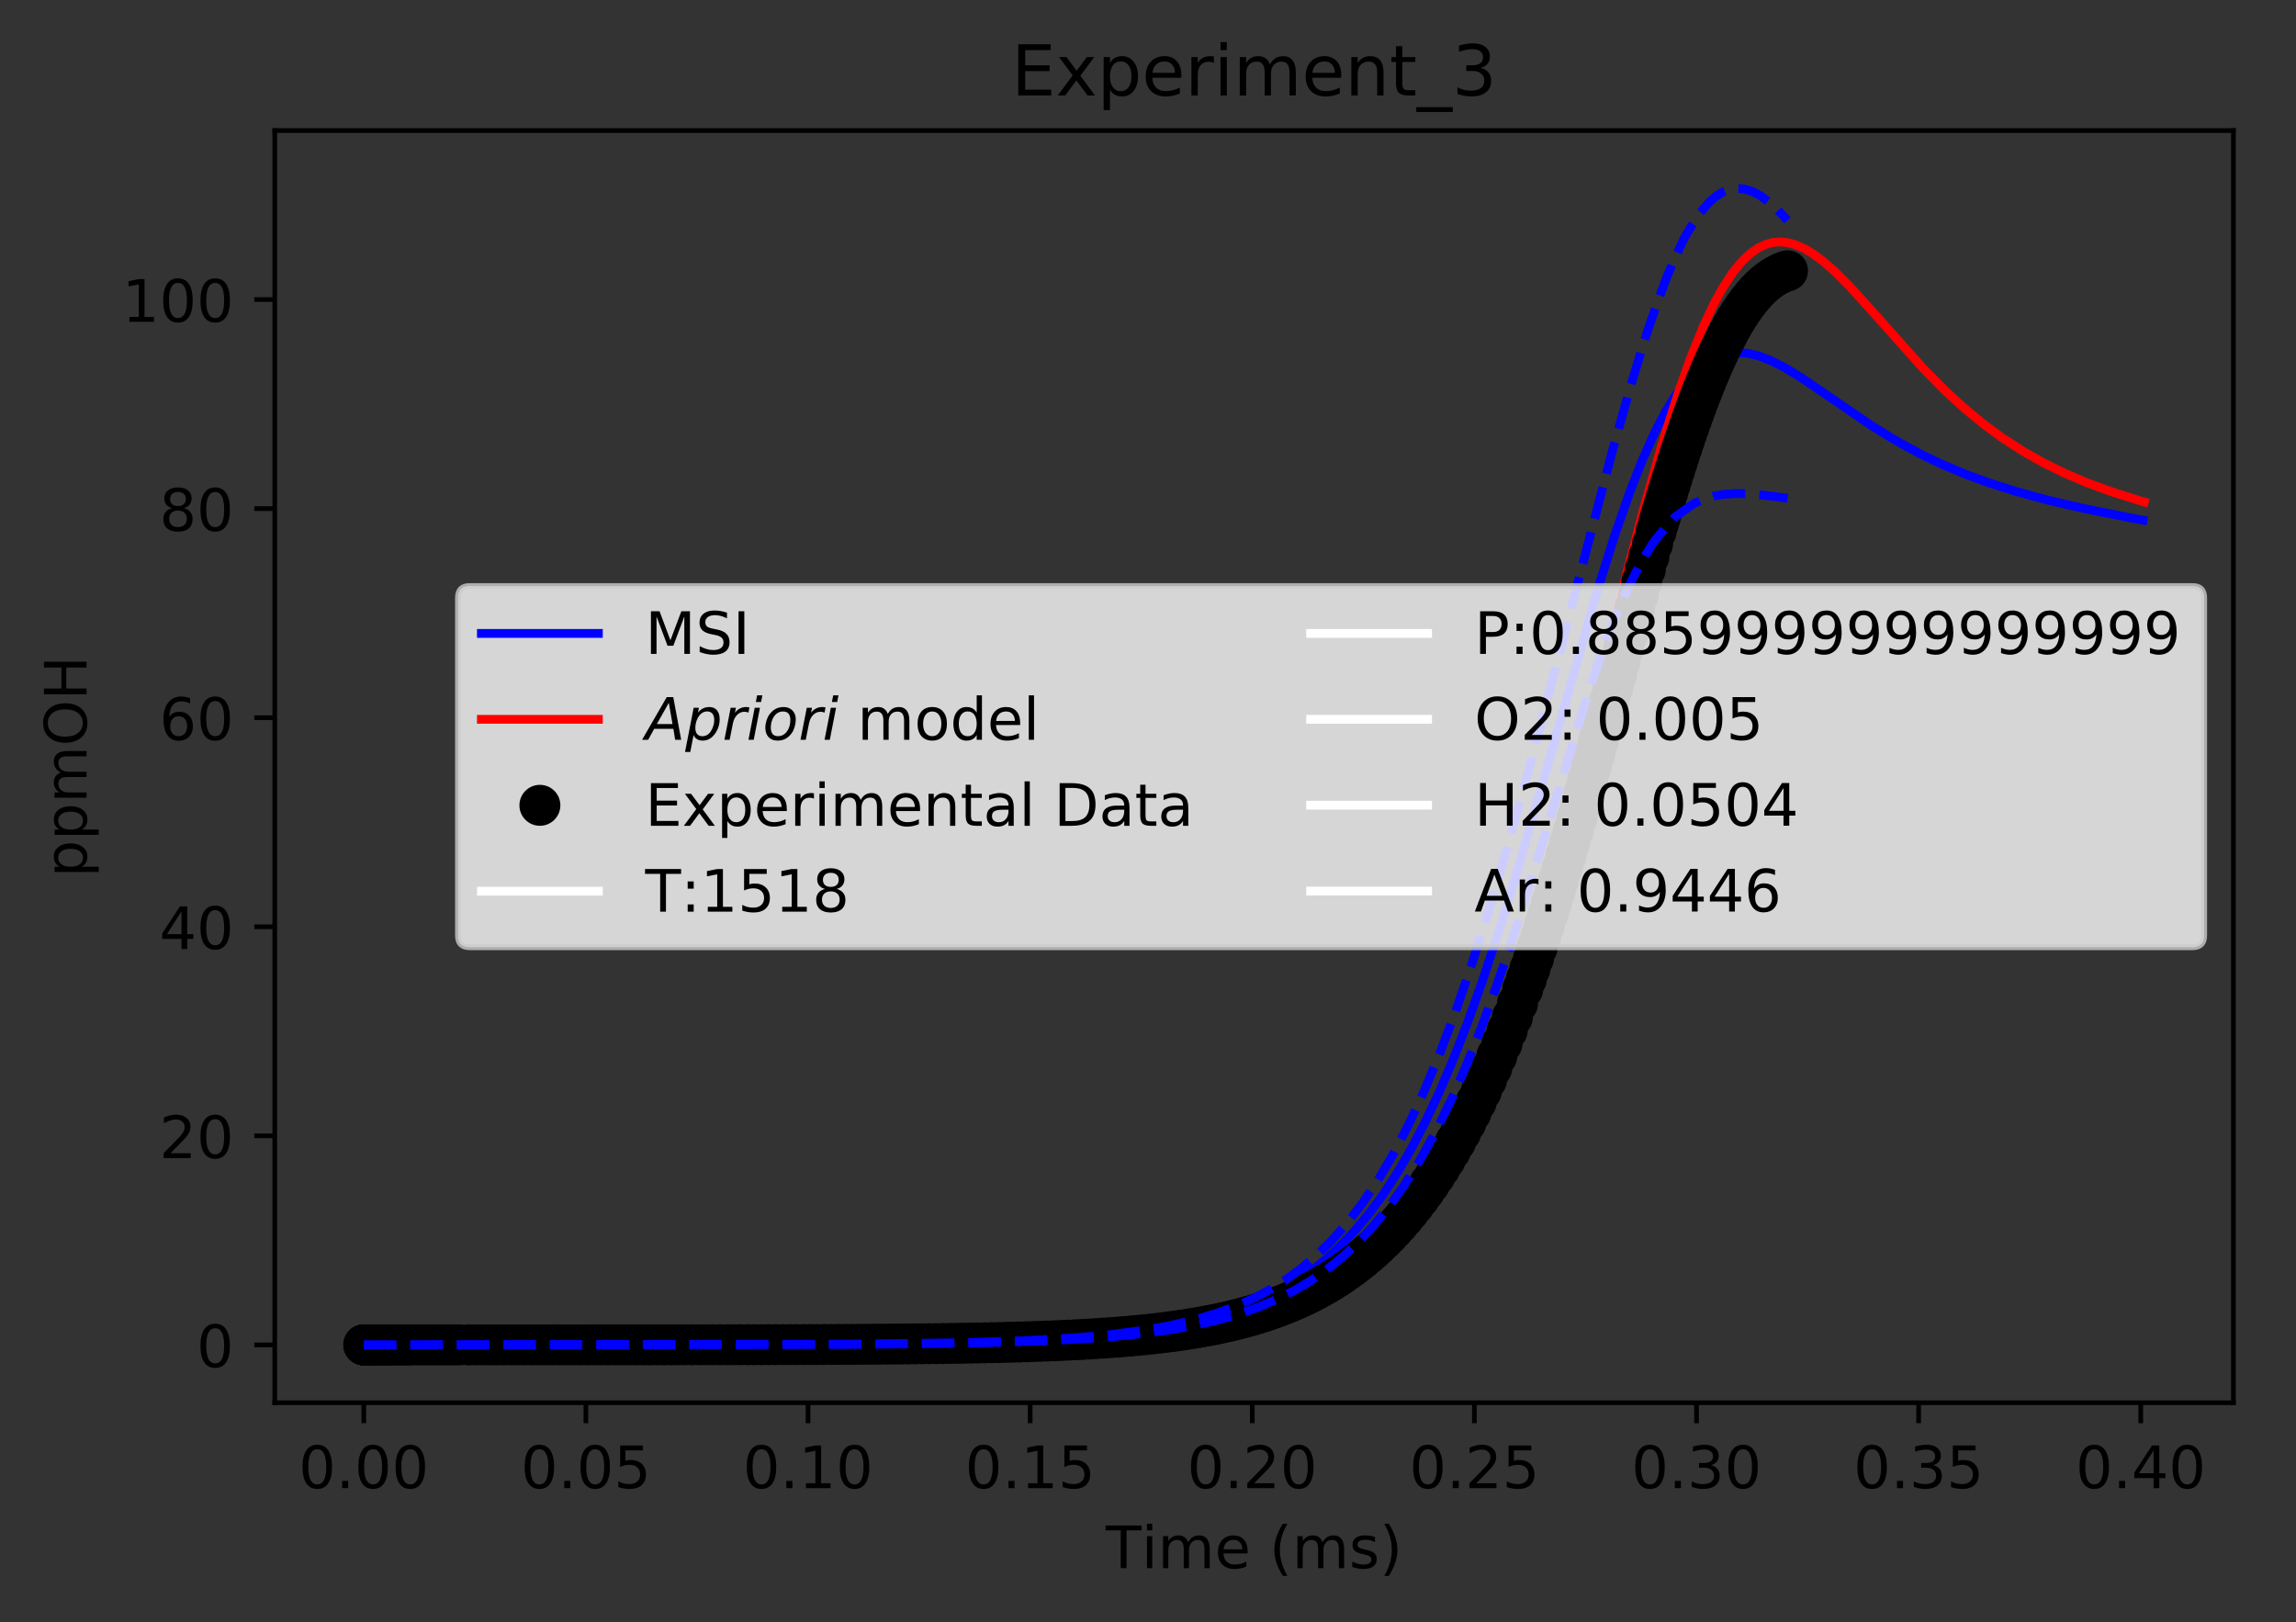<?xml version="1.0" encoding="utf-8" standalone="no"?>
<!DOCTYPE svg PUBLIC "-//W3C//DTD SVG 1.1//EN"
  "http://www.w3.org/Graphics/SVG/1.1/DTD/svg11.dtd">
<!-- Created with matplotlib (https://matplotlib.org/) -->
<svg height="277.314pt" version="1.1" viewBox="0 0 392.466 277.314" width="392.466pt" xmlns="http://www.w3.org/2000/svg" xmlns:xlink="http://www.w3.org/1999/xlink">
 <rect x="0" y="0" width="392.466" height="277.314" fill="#333333" stroke="none"/>
 <defs>
  <style type="text/css">
*{stroke-linecap:butt;stroke-linejoin:round;}
  </style>
 </defs>
 <g id="figure_1">
  <g id="patch_1">
   <path d="M 0 277.314 
L 392.466 277.314 
L 392.466 0 
L 0 0 
z
" style="fill:none;"/>
  </g>
  <g id="axes_1">
   <g id="patch_2">
    <path d="M 46.966 239.758 
L 381.766 239.758 
L 381.766 22.318 
L 46.966 22.318 
z
" style="fill:none;"/>
   </g>
   <g id="matplotlib.axis_1">
    <g id="xtick_1">
     <g id="line2d_1">
      <defs>
       <path d="M 0 0 
L 0 3.5 
" id="m37637116f8" style="stroke:#000000;stroke-width:0.8;"/>
      </defs>
      <g>
       <use style="stroke:#000000;stroke-width:0.8;" x="62.184" xlink:href="#m37637116f8" y="239.758"/>
      </g>
     </g>
     <g id="text_1">
      <!-- 0.00 -->
      <defs>
       <path d="M 31.781 66.406 
Q 24.172 66.406 20.328 58.906 
Q 16.5 51.422 16.5 36.375 
Q 16.5 21.391 20.328 13.891 
Q 24.172 6.391 31.781 6.391 
Q 39.453 6.391 43.281 13.891 
Q 47.125 21.391 47.125 36.375 
Q 47.125 51.422 43.281 58.906 
Q 39.453 66.406 31.781 66.406 
z
M 31.781 74.219 
Q 44.047 74.219 50.516 64.516 
Q 56.984 54.828 56.984 36.375 
Q 56.984 17.969 50.516 8.266 
Q 44.047 -1.422 31.781 -1.422 
Q 19.531 -1.422 13.062 8.266 
Q 6.594 17.969 6.594 36.375 
Q 6.594 54.828 13.062 64.516 
Q 19.531 74.219 31.781 74.219 
z
" id="DejaVuSans-48"/>
       <path d="M 10.688 12.406 
L 21 12.406 
L 21 0 
L 10.688 0 
z
" id="DejaVuSans-46"/>
      </defs>
      <g transform="translate(51.051 254.357)scale(0.1 -0.1)">
       <use xlink:href="#DejaVuSans-48"/>
       <use x="63.623" xlink:href="#DejaVuSans-46"/>
       <use x="95.41" xlink:href="#DejaVuSans-48"/>
       <use x="159.033" xlink:href="#DejaVuSans-48"/>
      </g>
     </g>
    </g>
    <g id="xtick_2">
     <g id="line2d_2">
      <g>
       <use style="stroke:#000000;stroke-width:0.8;" x="100.152" xlink:href="#m37637116f8" y="239.758"/>
      </g>
     </g>
     <g id="text_2">
      <!-- 0.05 -->
      <defs>
       <path d="M 10.797 72.906 
L 49.516 72.906 
L 49.516 64.594 
L 19.828 64.594 
L 19.828 46.734 
Q 21.969 47.469 24.109 47.828 
Q 26.266 48.188 28.422 48.188 
Q 40.625 48.188 47.75 41.5 
Q 54.891 34.812 54.891 23.391 
Q 54.891 11.625 47.562 5.094 
Q 40.234 -1.422 26.906 -1.422 
Q 22.312 -1.422 17.547 -0.641 
Q 12.797 0.141 7.719 1.703 
L 7.719 11.625 
Q 12.109 9.234 16.797 8.062 
Q 21.484 6.891 26.703 6.891 
Q 35.156 6.891 40.078 11.328 
Q 45.016 15.766 45.016 23.391 
Q 45.016 31 40.078 35.438 
Q 35.156 39.891 26.703 39.891 
Q 22.75 39.891 18.812 39.016 
Q 14.891 38.141 10.797 36.281 
z
" id="DejaVuSans-53"/>
      </defs>
      <g transform="translate(89.019 254.357)scale(0.1 -0.1)">
       <use xlink:href="#DejaVuSans-48"/>
       <use x="63.623" xlink:href="#DejaVuSans-46"/>
       <use x="95.41" xlink:href="#DejaVuSans-48"/>
       <use x="159.033" xlink:href="#DejaVuSans-53"/>
      </g>
     </g>
    </g>
    <g id="xtick_3">
     <g id="line2d_3">
      <g>
       <use style="stroke:#000000;stroke-width:0.8;" x="138.12" xlink:href="#m37637116f8" y="239.758"/>
      </g>
     </g>
     <g id="text_3">
      <!-- 0.10 -->
      <defs>
       <path d="M 12.406 8.297 
L 28.516 8.297 
L 28.516 63.922 
L 10.984 60.406 
L 10.984 69.391 
L 28.422 72.906 
L 38.281 72.906 
L 38.281 8.297 
L 54.391 8.297 
L 54.391 0 
L 12.406 0 
z
" id="DejaVuSans-49"/>
      </defs>
      <g transform="translate(126.988 254.357)scale(0.1 -0.1)">
       <use xlink:href="#DejaVuSans-48"/>
       <use x="63.623" xlink:href="#DejaVuSans-46"/>
       <use x="95.41" xlink:href="#DejaVuSans-49"/>
       <use x="159.033" xlink:href="#DejaVuSans-48"/>
      </g>
     </g>
    </g>
    <g id="xtick_4">
     <g id="line2d_4">
      <g>
       <use style="stroke:#000000;stroke-width:0.8;" x="176.089" xlink:href="#m37637116f8" y="239.758"/>
      </g>
     </g>
     <g id="text_4">
      <!-- 0.15 -->
      <g transform="translate(164.956 254.357)scale(0.1 -0.1)">
       <use xlink:href="#DejaVuSans-48"/>
       <use x="63.623" xlink:href="#DejaVuSans-46"/>
       <use x="95.41" xlink:href="#DejaVuSans-49"/>
       <use x="159.033" xlink:href="#DejaVuSans-53"/>
      </g>
     </g>
    </g>
    <g id="xtick_5">
     <g id="line2d_5">
      <g>
       <use style="stroke:#000000;stroke-width:0.8;" x="214.057" xlink:href="#m37637116f8" y="239.758"/>
      </g>
     </g>
     <g id="text_5">
      <!-- 0.20 -->
      <defs>
       <path d="M 19.188 8.297 
L 53.609 8.297 
L 53.609 0 
L 7.328 0 
L 7.328 8.297 
Q 12.938 14.109 22.625 23.891 
Q 32.328 33.688 34.812 36.531 
Q 39.547 41.844 41.422 45.531 
Q 43.312 49.219 43.312 52.781 
Q 43.312 58.594 39.234 62.25 
Q 35.156 65.922 28.609 65.922 
Q 23.969 65.922 18.812 64.312 
Q 13.672 62.703 7.812 59.422 
L 7.812 69.391 
Q 13.766 71.781 18.938 73 
Q 24.125 74.219 28.422 74.219 
Q 39.75 74.219 46.484 68.547 
Q 53.219 62.891 53.219 53.422 
Q 53.219 48.922 51.531 44.891 
Q 49.859 40.875 45.406 35.406 
Q 44.188 33.984 37.641 27.219 
Q 31.109 20.453 19.188 8.297 
z
" id="DejaVuSans-50"/>
      </defs>
      <g transform="translate(202.924 254.357)scale(0.1 -0.1)">
       <use xlink:href="#DejaVuSans-48"/>
       <use x="63.623" xlink:href="#DejaVuSans-46"/>
       <use x="95.41" xlink:href="#DejaVuSans-50"/>
       <use x="159.033" xlink:href="#DejaVuSans-48"/>
      </g>
     </g>
    </g>
    <g id="xtick_6">
     <g id="line2d_6">
      <g>
       <use style="stroke:#000000;stroke-width:0.8;" x="252.026" xlink:href="#m37637116f8" y="239.758"/>
      </g>
     </g>
     <g id="text_6">
      <!-- 0.25 -->
      <g transform="translate(240.893 254.357)scale(0.1 -0.1)">
       <use xlink:href="#DejaVuSans-48"/>
       <use x="63.623" xlink:href="#DejaVuSans-46"/>
       <use x="95.41" xlink:href="#DejaVuSans-50"/>
       <use x="159.033" xlink:href="#DejaVuSans-53"/>
      </g>
     </g>
    </g>
    <g id="xtick_7">
     <g id="line2d_7">
      <g>
       <use style="stroke:#000000;stroke-width:0.8;" x="289.994" xlink:href="#m37637116f8" y="239.758"/>
      </g>
     </g>
     <g id="text_7">
      <!-- 0.30 -->
      <defs>
       <path d="M 40.578 39.312 
Q 47.656 37.797 51.625 33 
Q 55.609 28.219 55.609 21.188 
Q 55.609 10.406 48.188 4.484 
Q 40.766 -1.422 27.094 -1.422 
Q 22.516 -1.422 17.656 -0.516 
Q 12.797 0.391 7.625 2.203 
L 7.625 11.719 
Q 11.719 9.328 16.594 8.109 
Q 21.484 6.891 26.812 6.891 
Q 36.078 6.891 40.938 10.547 
Q 45.797 14.203 45.797 21.188 
Q 45.797 27.641 41.281 31.266 
Q 36.766 34.906 28.719 34.906 
L 20.219 34.906 
L 20.219 43.016 
L 29.109 43.016 
Q 36.375 43.016 40.234 45.922 
Q 44.094 48.828 44.094 54.297 
Q 44.094 59.906 40.109 62.906 
Q 36.141 65.922 28.719 65.922 
Q 24.656 65.922 20.016 65.031 
Q 15.375 64.156 9.812 62.312 
L 9.812 71.094 
Q 15.438 72.656 20.344 73.438 
Q 25.25 74.219 29.594 74.219 
Q 40.828 74.219 47.359 69.109 
Q 53.906 64.016 53.906 55.328 
Q 53.906 49.266 50.438 45.094 
Q 46.969 40.922 40.578 39.312 
z
" id="DejaVuSans-51"/>
      </defs>
      <g transform="translate(278.861 254.357)scale(0.1 -0.1)">
       <use xlink:href="#DejaVuSans-48"/>
       <use x="63.623" xlink:href="#DejaVuSans-46"/>
       <use x="95.41" xlink:href="#DejaVuSans-51"/>
       <use x="159.033" xlink:href="#DejaVuSans-48"/>
      </g>
     </g>
    </g>
    <g id="xtick_8">
     <g id="line2d_8">
      <g>
       <use style="stroke:#000000;stroke-width:0.8;" x="327.962" xlink:href="#m37637116f8" y="239.758"/>
      </g>
     </g>
     <g id="text_8">
      <!-- 0.35 -->
      <g transform="translate(316.829 254.357)scale(0.1 -0.1)">
       <use xlink:href="#DejaVuSans-48"/>
       <use x="63.623" xlink:href="#DejaVuSans-46"/>
       <use x="95.41" xlink:href="#DejaVuSans-51"/>
       <use x="159.033" xlink:href="#DejaVuSans-53"/>
      </g>
     </g>
    </g>
    <g id="xtick_9">
     <g id="line2d_9">
      <g>
       <use style="stroke:#000000;stroke-width:0.8;" x="365.931" xlink:href="#m37637116f8" y="239.758"/>
      </g>
     </g>
     <g id="text_9">
      <!-- 0.40 -->
      <defs>
       <path d="M 37.797 64.312 
L 12.891 25.391 
L 37.797 25.391 
z
M 35.203 72.906 
L 47.609 72.906 
L 47.609 25.391 
L 58.016 25.391 
L 58.016 17.188 
L 47.609 17.188 
L 47.609 0 
L 37.797 0 
L 37.797 17.188 
L 4.891 17.188 
L 4.891 26.703 
z
" id="DejaVuSans-52"/>
      </defs>
      <g transform="translate(354.798 254.357)scale(0.1 -0.1)">
       <use xlink:href="#DejaVuSans-48"/>
       <use x="63.623" xlink:href="#DejaVuSans-46"/>
       <use x="95.41" xlink:href="#DejaVuSans-52"/>
       <use x="159.033" xlink:href="#DejaVuSans-48"/>
      </g>
     </g>
    </g>
    <g id="text_10">
     <!-- Time (ms) -->
     <defs>
      <path d="M -0.297 72.906 
L 61.375 72.906 
L 61.375 64.594 
L 35.5 64.594 
L 35.5 0 
L 25.594 0 
L 25.594 64.594 
L -0.297 64.594 
z
" id="DejaVuSans-84"/>
      <path d="M 9.422 54.688 
L 18.406 54.688 
L 18.406 0 
L 9.422 0 
z
M 9.422 75.984 
L 18.406 75.984 
L 18.406 64.594 
L 9.422 64.594 
z
" id="DejaVuSans-105"/>
      <path d="M 52 44.188 
Q 55.375 50.25 60.062 53.125 
Q 64.75 56 71.094 56 
Q 79.641 56 84.281 50.016 
Q 88.922 44.047 88.922 33.016 
L 88.922 0 
L 79.891 0 
L 79.891 32.719 
Q 79.891 40.578 77.094 44.375 
Q 74.312 48.188 68.609 48.188 
Q 61.625 48.188 57.562 43.547 
Q 53.516 38.922 53.516 30.906 
L 53.516 0 
L 44.484 0 
L 44.484 32.719 
Q 44.484 40.625 41.703 44.406 
Q 38.922 48.188 33.109 48.188 
Q 26.219 48.188 22.156 43.531 
Q 18.109 38.875 18.109 30.906 
L 18.109 0 
L 9.078 0 
L 9.078 54.688 
L 18.109 54.688 
L 18.109 46.188 
Q 21.188 51.219 25.484 53.609 
Q 29.781 56 35.688 56 
Q 41.656 56 45.828 52.969 
Q 50 49.953 52 44.188 
z
" id="DejaVuSans-109"/>
      <path d="M 56.203 29.594 
L 56.203 25.203 
L 14.891 25.203 
Q 15.484 15.922 20.484 11.062 
Q 25.484 6.203 34.422 6.203 
Q 39.594 6.203 44.453 7.469 
Q 49.312 8.734 54.109 11.281 
L 54.109 2.781 
Q 49.266 0.734 44.188 -0.344 
Q 39.109 -1.422 33.891 -1.422 
Q 20.797 -1.422 13.156 6.188 
Q 5.516 13.812 5.516 26.812 
Q 5.516 40.234 12.766 48.109 
Q 20.016 56 32.328 56 
Q 43.359 56 49.781 48.891 
Q 56.203 41.797 56.203 29.594 
z
M 47.219 32.234 
Q 47.125 39.594 43.094 43.984 
Q 39.062 48.391 32.422 48.391 
Q 24.906 48.391 20.391 44.141 
Q 15.875 39.891 15.188 32.172 
z
" id="DejaVuSans-101"/>
      <path id="DejaVuSans-32"/>
      <path d="M 31 75.875 
Q 24.469 64.656 21.281 53.656 
Q 18.109 42.672 18.109 31.391 
Q 18.109 20.125 21.312 9.062 
Q 24.516 -2 31 -13.188 
L 23.188 -13.188 
Q 15.875 -1.703 12.234 9.375 
Q 8.594 20.453 8.594 31.391 
Q 8.594 42.281 12.203 53.312 
Q 15.828 64.359 23.188 75.875 
z
" id="DejaVuSans-40"/>
      <path d="M 44.281 53.078 
L 44.281 44.578 
Q 40.484 46.531 36.375 47.5 
Q 32.281 48.484 27.875 48.484 
Q 21.188 48.484 17.844 46.438 
Q 14.5 44.391 14.5 40.281 
Q 14.5 37.156 16.891 35.375 
Q 19.281 33.594 26.516 31.984 
L 29.594 31.297 
Q 39.156 29.25 43.188 25.516 
Q 47.219 21.781 47.219 15.094 
Q 47.219 7.469 41.188 3.016 
Q 35.156 -1.422 24.609 -1.422 
Q 20.219 -1.422 15.453 -0.562 
Q 10.688 0.297 5.422 2 
L 5.422 11.281 
Q 10.406 8.688 15.234 7.391 
Q 20.062 6.109 24.812 6.109 
Q 31.156 6.109 34.562 8.281 
Q 37.984 10.453 37.984 14.406 
Q 37.984 18.062 35.516 20.016 
Q 33.062 21.969 24.703 23.781 
L 21.578 24.516 
Q 13.234 26.266 9.516 29.906 
Q 5.812 33.547 5.812 39.891 
Q 5.812 47.609 11.281 51.797 
Q 16.75 56 26.812 56 
Q 31.781 56 36.172 55.266 
Q 40.578 54.547 44.281 53.078 
z
" id="DejaVuSans-115"/>
      <path d="M 8.016 75.875 
L 15.828 75.875 
Q 23.141 64.359 26.781 53.312 
Q 30.422 42.281 30.422 31.391 
Q 30.422 20.453 26.781 9.375 
Q 23.141 -1.703 15.828 -13.188 
L 8.016 -13.188 
Q 14.5 -2 17.703 9.062 
Q 20.906 20.125 20.906 31.391 
Q 20.906 42.672 17.703 53.656 
Q 14.5 64.656 8.016 75.875 
z
" id="DejaVuSans-41"/>
     </defs>
     <g transform="translate(189.012 268.035)scale(0.1 -0.1)">
      <use xlink:href="#DejaVuSans-84"/>
      <use x="61.037" xlink:href="#DejaVuSans-105"/>
      <use x="88.82" xlink:href="#DejaVuSans-109"/>
      <use x="186.232" xlink:href="#DejaVuSans-101"/>
      <use x="247.756" xlink:href="#DejaVuSans-32"/>
      <use x="279.543" xlink:href="#DejaVuSans-40"/>
      <use x="318.557" xlink:href="#DejaVuSans-109"/>
      <use x="415.969" xlink:href="#DejaVuSans-115"/>
      <use x="468.068" xlink:href="#DejaVuSans-41"/>
     </g>
    </g>
   </g>
   <g id="matplotlib.axis_2">
    <g id="ytick_1">
     <g id="line2d_10">
      <defs>
       <path d="M 0 0 
L -3.5 0 
" id="m559c8496d8" style="stroke:#000000;stroke-width:0.8;"/>
      </defs>
      <g>
       <use style="stroke:#000000;stroke-width:0.8;" x="46.966" xlink:href="#m559c8496d8" y="229.874"/>
      </g>
     </g>
     <g id="text_11">
      <!-- 0 -->
      <g transform="translate(33.603 233.674)scale(0.1 -0.1)">
       <use xlink:href="#DejaVuSans-48"/>
      </g>
     </g>
    </g>
    <g id="ytick_2">
     <g id="line2d_11">
      <g>
       <use style="stroke:#000000;stroke-width:0.8;" x="46.966" xlink:href="#m559c8496d8" y="194.139"/>
      </g>
     </g>
     <g id="text_12">
      <!-- 20 -->
      <g transform="translate(27.241 197.939)scale(0.1 -0.1)">
       <use xlink:href="#DejaVuSans-50"/>
       <use x="63.623" xlink:href="#DejaVuSans-48"/>
      </g>
     </g>
    </g>
    <g id="ytick_3">
     <g id="line2d_12">
      <g>
       <use style="stroke:#000000;stroke-width:0.8;" x="46.966" xlink:href="#m559c8496d8" y="158.404"/>
      </g>
     </g>
     <g id="text_13">
      <!-- 40 -->
      <g transform="translate(27.241 162.204)scale(0.1 -0.1)">
       <use xlink:href="#DejaVuSans-52"/>
       <use x="63.623" xlink:href="#DejaVuSans-48"/>
      </g>
     </g>
    </g>
    <g id="ytick_4">
     <g id="line2d_13">
      <g>
       <use style="stroke:#000000;stroke-width:0.8;" x="46.966" xlink:href="#m559c8496d8" y="122.669"/>
      </g>
     </g>
     <g id="text_14">
      <!-- 60 -->
      <defs>
       <path d="M 33.016 40.375 
Q 26.375 40.375 22.484 35.828 
Q 18.609 31.297 18.609 23.391 
Q 18.609 15.531 22.484 10.953 
Q 26.375 6.391 33.016 6.391 
Q 39.656 6.391 43.531 10.953 
Q 47.406 15.531 47.406 23.391 
Q 47.406 31.297 43.531 35.828 
Q 39.656 40.375 33.016 40.375 
z
M 52.594 71.297 
L 52.594 62.312 
Q 48.875 64.062 45.094 64.984 
Q 41.312 65.922 37.594 65.922 
Q 27.828 65.922 22.672 59.328 
Q 17.531 52.734 16.797 39.406 
Q 19.672 43.656 24.016 45.922 
Q 28.375 48.188 33.594 48.188 
Q 44.578 48.188 50.953 41.516 
Q 57.328 34.859 57.328 23.391 
Q 57.328 12.156 50.688 5.359 
Q 44.047 -1.422 33.016 -1.422 
Q 20.359 -1.422 13.672 8.266 
Q 6.984 17.969 6.984 36.375 
Q 6.984 53.656 15.188 63.938 
Q 23.391 74.219 37.203 74.219 
Q 40.922 74.219 44.703 73.484 
Q 48.484 72.75 52.594 71.297 
z
" id="DejaVuSans-54"/>
      </defs>
      <g transform="translate(27.241 126.469)scale(0.1 -0.1)">
       <use xlink:href="#DejaVuSans-54"/>
       <use x="63.623" xlink:href="#DejaVuSans-48"/>
      </g>
     </g>
    </g>
    <g id="ytick_5">
     <g id="line2d_14">
      <g>
       <use style="stroke:#000000;stroke-width:0.8;" x="46.966" xlink:href="#m559c8496d8" y="86.934"/>
      </g>
     </g>
     <g id="text_15">
      <!-- 80 -->
      <defs>
       <path d="M 31.781 34.625 
Q 24.75 34.625 20.719 30.859 
Q 16.703 27.094 16.703 20.516 
Q 16.703 13.922 20.719 10.156 
Q 24.75 6.391 31.781 6.391 
Q 38.812 6.391 42.859 10.172 
Q 46.922 13.969 46.922 20.516 
Q 46.922 27.094 42.891 30.859 
Q 38.875 34.625 31.781 34.625 
z
M 21.922 38.812 
Q 15.578 40.375 12.031 44.719 
Q 8.5 49.078 8.5 55.328 
Q 8.5 64.062 14.719 69.141 
Q 20.953 74.219 31.781 74.219 
Q 42.672 74.219 48.875 69.141 
Q 55.078 64.062 55.078 55.328 
Q 55.078 49.078 51.531 44.719 
Q 48 40.375 41.703 38.812 
Q 48.828 37.156 52.797 32.312 
Q 56.781 27.484 56.781 20.516 
Q 56.781 9.906 50.312 4.234 
Q 43.844 -1.422 31.781 -1.422 
Q 19.734 -1.422 13.25 4.234 
Q 6.781 9.906 6.781 20.516 
Q 6.781 27.484 10.781 32.312 
Q 14.797 37.156 21.922 38.812 
z
M 18.312 54.391 
Q 18.312 48.734 21.844 45.562 
Q 25.391 42.391 31.781 42.391 
Q 38.141 42.391 41.719 45.562 
Q 45.312 48.734 45.312 54.391 
Q 45.312 60.062 41.719 63.234 
Q 38.141 66.406 31.781 66.406 
Q 25.391 66.406 21.844 63.234 
Q 18.312 60.062 18.312 54.391 
z
" id="DejaVuSans-56"/>
      </defs>
      <g transform="translate(27.241 90.734)scale(0.1 -0.1)">
       <use xlink:href="#DejaVuSans-56"/>
       <use x="63.623" xlink:href="#DejaVuSans-48"/>
      </g>
     </g>
    </g>
    <g id="ytick_6">
     <g id="line2d_15">
      <g>
       <use style="stroke:#000000;stroke-width:0.8;" x="46.966" xlink:href="#m559c8496d8" y="51.199"/>
      </g>
     </g>
     <g id="text_16">
      <!-- 100 -->
      <g transform="translate(20.878 54.999)scale(0.1 -0.1)">
       <use xlink:href="#DejaVuSans-49"/>
       <use x="63.623" xlink:href="#DejaVuSans-48"/>
       <use x="127.246" xlink:href="#DejaVuSans-48"/>
      </g>
     </g>
    </g>
    <g id="text_17">
     <!-- ppmOH -->
     <defs>
      <path d="M 18.109 8.203 
L 18.109 -20.797 
L 9.078 -20.797 
L 9.078 54.688 
L 18.109 54.688 
L 18.109 46.391 
Q 20.953 51.266 25.266 53.625 
Q 29.594 56 35.594 56 
Q 45.562 56 51.781 48.094 
Q 58.016 40.188 58.016 27.297 
Q 58.016 14.406 51.781 6.484 
Q 45.562 -1.422 35.594 -1.422 
Q 29.594 -1.422 25.266 0.953 
Q 20.953 3.328 18.109 8.203 
z
M 48.688 27.297 
Q 48.688 37.203 44.609 42.844 
Q 40.531 48.484 33.406 48.484 
Q 26.266 48.484 22.188 42.844 
Q 18.109 37.203 18.109 27.297 
Q 18.109 17.391 22.188 11.75 
Q 26.266 6.109 33.406 6.109 
Q 40.531 6.109 44.609 11.75 
Q 48.688 17.391 48.688 27.297 
z
" id="DejaVuSans-112"/>
      <path d="M 39.406 66.219 
Q 28.656 66.219 22.328 58.203 
Q 16.016 50.203 16.016 36.375 
Q 16.016 22.609 22.328 14.594 
Q 28.656 6.594 39.406 6.594 
Q 50.141 6.594 56.422 14.594 
Q 62.703 22.609 62.703 36.375 
Q 62.703 50.203 56.422 58.203 
Q 50.141 66.219 39.406 66.219 
z
M 39.406 74.219 
Q 54.734 74.219 63.906 63.938 
Q 73.094 53.656 73.094 36.375 
Q 73.094 19.141 63.906 8.859 
Q 54.734 -1.422 39.406 -1.422 
Q 24.031 -1.422 14.812 8.828 
Q 5.609 19.094 5.609 36.375 
Q 5.609 53.656 14.812 63.938 
Q 24.031 74.219 39.406 74.219 
z
" id="DejaVuSans-79"/>
      <path d="M 9.812 72.906 
L 19.672 72.906 
L 19.672 43.016 
L 55.516 43.016 
L 55.516 72.906 
L 65.375 72.906 
L 65.375 0 
L 55.516 0 
L 55.516 34.719 
L 19.672 34.719 
L 19.672 0 
L 9.812 0 
z
" id="DejaVuSans-72"/>
     </defs>
     <g transform="translate(14.798 149.953)rotate(-90)scale(0.1 -0.1)">
      <use xlink:href="#DejaVuSans-112"/>
      <use x="63.477" xlink:href="#DejaVuSans-112"/>
      <use x="126.953" xlink:href="#DejaVuSans-109"/>
      <use x="224.365" xlink:href="#DejaVuSans-79"/>
      <use x="303.076" xlink:href="#DejaVuSans-72"/>
     </g>
    </g>
   </g>
   <g id="line2d_16">
    <path clip-path="url(#p5bc726c02d)" d="M 62.184 229.874 
L 146.291 229.77 
L 165.384 229.532 
L 176.616 229.187 
L 184.478 228.757 
L 191.217 228.178 
L 196.773 227.483 
L 201.738 226.626 
L 205.876 225.685 
L 209.186 224.744 
L 212.496 223.597 
L 215.807 222.201 
L 219.117 220.508 
L 221.599 219.008 
L 224.082 217.281 
L 226.565 215.295 
L 229.047 213.017 
L 231.53 210.411 
L 234.013 207.439 
L 236.495 204.063 
L 238.978 200.242 
L 241.234 196.353 
L 243.637 191.742 
L 246.041 186.624 
L 248.444 180.98 
L 250.847 174.801 
L 253.251 168.094 
L 256.255 159.004 
L 259.259 149.217 
L 263.465 134.636 
L 273.079 100.806 
L 275.921 91.768 
L 278.555 84.194 
L 280.749 78.593 
L 282.7 74.221 
L 284.602 70.539 
L 286.338 67.694 
L 287.976 65.46 
L 289.55 63.717 
L 290.908 62.519 
L 292.223 61.619 
L 293.539 60.959 
L 294.724 60.559 
L 295.926 60.326 
L 297.129 60.256 
L 298.933 60.423 
L 300.738 60.874 
L 302.542 61.561 
L 304.947 62.763 
L 307.954 64.589 
L 312.164 67.459 
L 319.876 72.735 
L 323.85 75.182 
L 327.895 77.407 
L 331.94 79.36 
L 335.984 81.062 
L 340.029 82.544 
L 344.748 84.04 
L 350.141 85.506 
L 356.208 86.921 
L 363.623 88.412 
L 366.319 88.908 
L 366.319 88.908 
" style="fill:none;stroke:#0000ff;stroke-linecap:square;stroke-width:1.5;"/>
   </g>
   <g id="line2d_17">
    <path clip-path="url(#p5bc726c02d)" d="M 62.184 229.874 
L 147.199 229.766 
L 166.072 229.545 
L 177.868 229.214 
L 187.304 228.723 
L 194.382 228.128 
L 200.545 227.365 
L 205.794 226.46 
L 210.168 225.463 
L 213.667 224.465 
L 217.166 223.245 
L 220.665 221.759 
L 223.29 220.438 
L 225.914 218.909 
L 228.539 217.145 
L 231.163 215.111 
L 233.787 212.772 
L 236.412 210.089 
L 239.036 207.017 
L 241.661 203.514 
L 244.285 199.533 
L 246.91 195.028 
L 249.534 189.955 
L 252.158 184.276 
L 254.783 177.958 
L 257.407 170.984 
L 260.162 162.952 
L 263.159 153.411 
L 265.882 144.076 
L 269.839 129.576 
L 275.313 108.449 
L 280.787 87.596 
L 284.071 76.038 
L 286.808 67.336 
L 288.998 61.141 
L 291.187 55.727 
L 292.829 52.218 
L 294.472 49.203 
L 296.114 46.69 
L 297.756 44.678 
L 299.242 43.282 
L 300.588 42.356 
L 301.912 41.744 
L 303.004 41.452 
L 304.096 41.344 
L 305.551 41.464 
L 307.007 41.864 
L 308.463 42.513 
L 309.919 43.384 
L 311.738 44.739 
L 313.71 46.479 
L 316.197 48.975 
L 319.928 53.096 
L 328.633 62.867 
L 332.512 66.795 
L 335.845 69.847 
L 339.178 72.584 
L 342.242 74.829 
L 345.711 77.076 
L 349.304 79.106 
L 352.896 80.873 
L 356.489 82.413 
L 360.8 84.012 
L 365.829 85.602 
L 366.547 85.809 
L 366.547 85.809 
" style="fill:none;stroke:#ff0000;stroke-linecap:square;stroke-width:1.5;"/>
   </g>
   <g id="line2d_18">
    <defs>
     <path d="M 0 3 
C 0.796 3 1.559 2.684 2.121 2.121 
C 2.684 1.559 3 0.796 3 0 
C 3 -0.796 2.684 -1.559 2.121 -2.121 
C 1.559 -2.684 0.796 -3 0 -3 
C -0.796 -3 -1.559 -2.684 -2.121 -2.121 
C -2.684 -1.559 -3 -0.796 -3 0 
C -3 0.796 -2.684 1.559 -2.121 2.121 
C -1.559 2.684 -0.796 3 0 3 
z
" id="mb3d852285e" style="stroke:#000000;"/>
    </defs>
    <g clip-path="url(#p5bc726c02d)">
     <use style="stroke:#000000;" x="62.184" xlink:href="#mb3d852285e" y="229.874"/>
     <use style="stroke:#000000;" x="62.187" xlink:href="#mb3d852285e" y="229.874"/>
     <use style="stroke:#000000;" x="62.223" xlink:href="#mb3d852285e" y="229.874"/>
     <use style="stroke:#000000;" x="62.259" xlink:href="#mb3d852285e" y="229.874"/>
     <use style="stroke:#000000;" x="62.295" xlink:href="#mb3d852285e" y="229.874"/>
     <use style="stroke:#000000;" x="62.35" xlink:href="#mb3d852285e" y="229.874"/>
     <use style="stroke:#000000;" x="62.405" xlink:href="#mb3d852285e" y="229.874"/>
     <use style="stroke:#000000;" x="62.461" xlink:href="#mb3d852285e" y="229.874"/>
     <use style="stroke:#000000;" x="62.516" xlink:href="#mb3d852285e" y="229.874"/>
     <use style="stroke:#000000;" x="62.645" xlink:href="#mb3d852285e" y="229.874"/>
     <use style="stroke:#000000;" x="62.774" xlink:href="#mb3d852285e" y="229.874"/>
     <use style="stroke:#000000;" x="62.903" xlink:href="#mb3d852285e" y="229.874"/>
     <use style="stroke:#000000;" x="63.032" xlink:href="#mb3d852285e" y="229.874"/>
     <use style="stroke:#000000;" x="63.162" xlink:href="#mb3d852285e" y="229.874"/>
     <use style="stroke:#000000;" x="63.291" xlink:href="#mb3d852285e" y="229.874"/>
     <use style="stroke:#000000;" x="63.508" xlink:href="#mb3d852285e" y="229.874"/>
     <use style="stroke:#000000;" x="63.724" xlink:href="#mb3d852285e" y="229.874"/>
     <use style="stroke:#000000;" x="63.941" xlink:href="#mb3d852285e" y="229.874"/>
     <use style="stroke:#000000;" x="64.158" xlink:href="#mb3d852285e" y="229.874"/>
     <use style="stroke:#000000;" x="64.375" xlink:href="#mb3d852285e" y="229.874"/>
     <use style="stroke:#000000;" x="64.591" xlink:href="#mb3d852285e" y="229.874"/>
     <use style="stroke:#000000;" x="64.808" xlink:href="#mb3d852285e" y="229.874"/>
     <use style="stroke:#000000;" x="65.134" xlink:href="#mb3d852285e" y="229.874"/>
     <use style="stroke:#000000;" x="65.461" xlink:href="#mb3d852285e" y="229.874"/>
     <use style="stroke:#000000;" x="65.787" xlink:href="#mb3d852285e" y="229.874"/>
     <use style="stroke:#000000;" x="66.113" xlink:href="#mb3d852285e" y="229.874"/>
     <use style="stroke:#000000;" x="66.44" xlink:href="#mb3d852285e" y="229.874"/>
     <use style="stroke:#000000;" x="66.766" xlink:href="#mb3d852285e" y="229.874"/>
     <use style="stroke:#000000;" x="67.092" xlink:href="#mb3d852285e" y="229.874"/>
     <use style="stroke:#000000;" x="67.607" xlink:href="#mb3d852285e" y="229.874"/>
     <use style="stroke:#000000;" x="68.122" xlink:href="#mb3d852285e" y="229.874"/>
     <use style="stroke:#000000;" x="68.637" xlink:href="#mb3d852285e" y="229.874"/>
     <use style="stroke:#000000;" x="69.152" xlink:href="#mb3d852285e" y="229.874"/>
     <use style="stroke:#000000;" x="69.667" xlink:href="#mb3d852285e" y="229.874"/>
     <use style="stroke:#000000;" x="70.182" xlink:href="#mb3d852285e" y="229.874"/>
     <use style="stroke:#000000;" x="71.108" xlink:href="#mb3d852285e" y="229.874"/>
     <use style="stroke:#000000;" x="72.034" xlink:href="#mb3d852285e" y="229.874"/>
     <use style="stroke:#000000;" x="72.96" xlink:href="#mb3d852285e" y="229.874"/>
     <use style="stroke:#000000;" x="73.886" xlink:href="#mb3d852285e" y="229.874"/>
     <use style="stroke:#000000;" x="74.812" xlink:href="#mb3d852285e" y="229.874"/>
     <use style="stroke:#000000;" x="75.738" xlink:href="#mb3d852285e" y="229.874"/>
     <use style="stroke:#000000;" x="76.664" xlink:href="#mb3d852285e" y="229.874"/>
     <use style="stroke:#000000;" x="77.589" xlink:href="#mb3d852285e" y="229.873"/>
     <use style="stroke:#000000;" x="78.515" xlink:href="#mb3d852285e" y="229.873"/>
     <use style="stroke:#000000;" x="80.152" xlink:href="#mb3d852285e" y="229.873"/>
     <use style="stroke:#000000;" x="81.344" xlink:href="#mb3d852285e" y="229.873"/>
     <use style="stroke:#000000;" x="82.535" xlink:href="#mb3d852285e" y="229.873"/>
     <use style="stroke:#000000;" x="83.727" xlink:href="#mb3d852285e" y="229.873"/>
     <use style="stroke:#000000;" x="84.919" xlink:href="#mb3d852285e" y="229.873"/>
     <use style="stroke:#000000;" x="86.11" xlink:href="#mb3d852285e" y="229.872"/>
     <use style="stroke:#000000;" x="87.302" xlink:href="#mb3d852285e" y="229.872"/>
     <use style="stroke:#000000;" x="88.493" xlink:href="#mb3d852285e" y="229.872"/>
     <use style="stroke:#000000;" x="89.685" xlink:href="#mb3d852285e" y="229.872"/>
     <use style="stroke:#000000;" x="90.876" xlink:href="#mb3d852285e" y="229.871"/>
     <use style="stroke:#000000;" x="92.068" xlink:href="#mb3d852285e" y="229.871"/>
     <use style="stroke:#000000;" x="93.26" xlink:href="#mb3d852285e" y="229.871"/>
     <use style="stroke:#000000;" x="94.451" xlink:href="#mb3d852285e" y="229.87"/>
     <use style="stroke:#000000;" x="95.643" xlink:href="#mb3d852285e" y="229.87"/>
     <use style="stroke:#000000;" x="96.834" xlink:href="#mb3d852285e" y="229.87"/>
     <use style="stroke:#000000;" x="98.026" xlink:href="#mb3d852285e" y="229.869"/>
     <use style="stroke:#000000;" x="99.217" xlink:href="#mb3d852285e" y="229.869"/>
     <use style="stroke:#000000;" x="100.409" xlink:href="#mb3d852285e" y="229.868"/>
     <use style="stroke:#000000;" x="101.601" xlink:href="#mb3d852285e" y="229.868"/>
     <use style="stroke:#000000;" x="102.792" xlink:href="#mb3d852285e" y="229.867"/>
     <use style="stroke:#000000;" x="103.984" xlink:href="#mb3d852285e" y="229.867"/>
     <use style="stroke:#000000;" x="105.175" xlink:href="#mb3d852285e" y="229.866"/>
     <use style="stroke:#000000;" x="106.367" xlink:href="#mb3d852285e" y="229.866"/>
     <use style="stroke:#000000;" x="107.558" xlink:href="#mb3d852285e" y="229.865"/>
     <use style="stroke:#000000;" x="108.75" xlink:href="#mb3d852285e" y="229.864"/>
     <use style="stroke:#000000;" x="109.942" xlink:href="#mb3d852285e" y="229.863"/>
     <use style="stroke:#000000;" x="111.133" xlink:href="#mb3d852285e" y="229.863"/>
     <use style="stroke:#000000;" x="112.325" xlink:href="#mb3d852285e" y="229.862"/>
     <use style="stroke:#000000;" x="113.516" xlink:href="#mb3d852285e" y="229.861"/>
     <use style="stroke:#000000;" x="114.708" xlink:href="#mb3d852285e" y="229.86"/>
     <use style="stroke:#000000;" x="115.899" xlink:href="#mb3d852285e" y="229.858"/>
     <use style="stroke:#000000;" x="117.091" xlink:href="#mb3d852285e" y="229.857"/>
     <use style="stroke:#000000;" x="118.283" xlink:href="#mb3d852285e" y="229.856"/>
     <use style="stroke:#000000;" x="119.474" xlink:href="#mb3d852285e" y="229.855"/>
     <use style="stroke:#000000;" x="120.666" xlink:href="#mb3d852285e" y="229.853"/>
     <use style="stroke:#000000;" x="121.857" xlink:href="#mb3d852285e" y="229.852"/>
     <use style="stroke:#000000;" x="123.049" xlink:href="#mb3d852285e" y="229.85"/>
     <use style="stroke:#000000;" x="124.24" xlink:href="#mb3d852285e" y="229.848"/>
     <use style="stroke:#000000;" x="125.432" xlink:href="#mb3d852285e" y="229.846"/>
     <use style="stroke:#000000;" x="126.624" xlink:href="#mb3d852285e" y="229.844"/>
     <use style="stroke:#000000;" x="127.815" xlink:href="#mb3d852285e" y="229.842"/>
     <use style="stroke:#000000;" x="129.007" xlink:href="#mb3d852285e" y="229.839"/>
     <use style="stroke:#000000;" x="130.198" xlink:href="#mb3d852285e" y="229.837"/>
     <use style="stroke:#000000;" x="131.39" xlink:href="#mb3d852285e" y="229.834"/>
     <use style="stroke:#000000;" x="132.581" xlink:href="#mb3d852285e" y="229.831"/>
     <use style="stroke:#000000;" x="133.773" xlink:href="#mb3d852285e" y="229.828"/>
     <use style="stroke:#000000;" x="134.965" xlink:href="#mb3d852285e" y="229.824"/>
     <use style="stroke:#000000;" x="136.156" xlink:href="#mb3d852285e" y="229.821"/>
     <use style="stroke:#000000;" x="137.348" xlink:href="#mb3d852285e" y="229.817"/>
     <use style="stroke:#000000;" x="138.539" xlink:href="#mb3d852285e" y="229.813"/>
     <use style="stroke:#000000;" x="139.731" xlink:href="#mb3d852285e" y="229.808"/>
     <use style="stroke:#000000;" x="140.922" xlink:href="#mb3d852285e" y="229.803"/>
     <use style="stroke:#000000;" x="142.114" xlink:href="#mb3d852285e" y="229.798"/>
     <use style="stroke:#000000;" x="143.306" xlink:href="#mb3d852285e" y="229.792"/>
     <use style="stroke:#000000;" x="144.497" xlink:href="#mb3d852285e" y="229.787"/>
     <use style="stroke:#000000;" x="145.689" xlink:href="#mb3d852285e" y="229.78"/>
     <use style="stroke:#000000;" x="146.88" xlink:href="#mb3d852285e" y="229.773"/>
     <use style="stroke:#000000;" x="148.072" xlink:href="#mb3d852285e" y="229.766"/>
     <use style="stroke:#000000;" x="149.263" xlink:href="#mb3d852285e" y="229.758"/>
     <use style="stroke:#000000;" x="150.455" xlink:href="#mb3d852285e" y="229.75"/>
     <use style="stroke:#000000;" x="151.646" xlink:href="#mb3d852285e" y="229.741"/>
     <use style="stroke:#000000;" x="152.838" xlink:href="#mb3d852285e" y="229.731"/>
     <use style="stroke:#000000;" x="154.03" xlink:href="#mb3d852285e" y="229.721"/>
     <use style="stroke:#000000;" x="155.221" xlink:href="#mb3d852285e" y="229.71"/>
     <use style="stroke:#000000;" x="156.413" xlink:href="#mb3d852285e" y="229.698"/>
     <use style="stroke:#000000;" x="157.604" xlink:href="#mb3d852285e" y="229.685"/>
     <use style="stroke:#000000;" x="158.796" xlink:href="#mb3d852285e" y="229.671"/>
     <use style="stroke:#000000;" x="159.987" xlink:href="#mb3d852285e" y="229.657"/>
     <use style="stroke:#000000;" x="161.179" xlink:href="#mb3d852285e" y="229.641"/>
     <use style="stroke:#000000;" x="162.371" xlink:href="#mb3d852285e" y="229.624"/>
     <use style="stroke:#000000;" x="163.562" xlink:href="#mb3d852285e" y="229.606"/>
     <use style="stroke:#000000;" x="164.754" xlink:href="#mb3d852285e" y="229.587"/>
     <use style="stroke:#000000;" x="165.945" xlink:href="#mb3d852285e" y="229.566"/>
     <use style="stroke:#000000;" x="167.137" xlink:href="#mb3d852285e" y="229.544"/>
     <use style="stroke:#000000;" x="168.328" xlink:href="#mb3d852285e" y="229.52"/>
     <use style="stroke:#000000;" x="169.52" xlink:href="#mb3d852285e" y="229.495"/>
     <use style="stroke:#000000;" x="170.712" xlink:href="#mb3d852285e" y="229.468"/>
     <use style="stroke:#000000;" x="171.903" xlink:href="#mb3d852285e" y="229.438"/>
     <use style="stroke:#000000;" x="173.095" xlink:href="#mb3d852285e" y="229.407"/>
     <use style="stroke:#000000;" x="174.286" xlink:href="#mb3d852285e" y="229.373"/>
     <use style="stroke:#000000;" x="175.478" xlink:href="#mb3d852285e" y="229.337"/>
     <use style="stroke:#000000;" x="176.669" xlink:href="#mb3d852285e" y="229.299"/>
     <use style="stroke:#000000;" x="177.861" xlink:href="#mb3d852285e" y="229.257"/>
     <use style="stroke:#000000;" x="179.053" xlink:href="#mb3d852285e" y="229.213"/>
     <use style="stroke:#000000;" x="180.244" xlink:href="#mb3d852285e" y="229.165"/>
     <use style="stroke:#000000;" x="181.436" xlink:href="#mb3d852285e" y="229.114"/>
     <use style="stroke:#000000;" x="182.627" xlink:href="#mb3d852285e" y="229.059"/>
     <use style="stroke:#000000;" x="183.819" xlink:href="#mb3d852285e" y="229.001"/>
     <use style="stroke:#000000;" x="185.01" xlink:href="#mb3d852285e" y="228.938"/>
     <use style="stroke:#000000;" x="186.202" xlink:href="#mb3d852285e" y="228.871"/>
     <use style="stroke:#000000;" x="187.394" xlink:href="#mb3d852285e" y="228.798"/>
     <use style="stroke:#000000;" x="188.585" xlink:href="#mb3d852285e" y="228.721"/>
     <use style="stroke:#000000;" x="189.777" xlink:href="#mb3d852285e" y="228.638"/>
     <use style="stroke:#000000;" x="190.968" xlink:href="#mb3d852285e" y="228.549"/>
     <use style="stroke:#000000;" x="192.16" xlink:href="#mb3d852285e" y="228.454"/>
     <use style="stroke:#000000;" x="193.351" xlink:href="#mb3d852285e" y="228.352"/>
     <use style="stroke:#000000;" x="194.543" xlink:href="#mb3d852285e" y="228.242"/>
     <use style="stroke:#000000;" x="195.735" xlink:href="#mb3d852285e" y="228.125"/>
     <use style="stroke:#000000;" x="196.926" xlink:href="#mb3d852285e" y="227.999"/>
     <use style="stroke:#000000;" x="198.118" xlink:href="#mb3d852285e" y="227.864"/>
     <use style="stroke:#000000;" x="199.309" xlink:href="#mb3d852285e" y="227.72"/>
     <use style="stroke:#000000;" x="200.193" xlink:href="#mb3d852285e" y="227.606"/>
     <use style="stroke:#000000;" x="201.077" xlink:href="#mb3d852285e" y="227.487"/>
     <use style="stroke:#000000;" x="201.961" xlink:href="#mb3d852285e" y="227.361"/>
     <use style="stroke:#000000;" x="202.844" xlink:href="#mb3d852285e" y="227.228"/>
     <use style="stroke:#000000;" x="203.728" xlink:href="#mb3d852285e" y="227.089"/>
     <use style="stroke:#000000;" x="204.612" xlink:href="#mb3d852285e" y="226.942"/>
     <use style="stroke:#000000;" x="205.496" xlink:href="#mb3d852285e" y="226.787"/>
     <use style="stroke:#000000;" x="206.379" xlink:href="#mb3d852285e" y="226.625"/>
     <use style="stroke:#000000;" x="207.263" xlink:href="#mb3d852285e" y="226.454"/>
     <use style="stroke:#000000;" x="208.147" xlink:href="#mb3d852285e" y="226.274"/>
     <use style="stroke:#000000;" x="209.031" xlink:href="#mb3d852285e" y="226.085"/>
     <use style="stroke:#000000;" x="209.914" xlink:href="#mb3d852285e" y="225.886"/>
     <use style="stroke:#000000;" x="210.798" xlink:href="#mb3d852285e" y="225.677"/>
     <use style="stroke:#000000;" x="211.682" xlink:href="#mb3d852285e" y="225.457"/>
     <use style="stroke:#000000;" x="212.566" xlink:href="#mb3d852285e" y="225.225"/>
     <use style="stroke:#000000;" x="213.449" xlink:href="#mb3d852285e" y="224.982"/>
     <use style="stroke:#000000;" x="214.333" xlink:href="#mb3d852285e" y="224.726"/>
     <use style="stroke:#000000;" x="215.217" xlink:href="#mb3d852285e" y="224.457"/>
     <use style="stroke:#000000;" x="216.101" xlink:href="#mb3d852285e" y="224.174"/>
     <use style="stroke:#000000;" x="216.984" xlink:href="#mb3d852285e" y="223.877"/>
     <use style="stroke:#000000;" x="217.868" xlink:href="#mb3d852285e" y="223.565"/>
     <use style="stroke:#000000;" x="218.752" xlink:href="#mb3d852285e" y="223.237"/>
     <use style="stroke:#000000;" x="219.636" xlink:href="#mb3d852285e" y="222.893"/>
     <use style="stroke:#000000;" x="220.52" xlink:href="#mb3d852285e" y="222.531"/>
     <use style="stroke:#000000;" x="221.403" xlink:href="#mb3d852285e" y="222.151"/>
     <use style="stroke:#000000;" x="222.287" xlink:href="#mb3d852285e" y="221.752"/>
     <use style="stroke:#000000;" x="223.171" xlink:href="#mb3d852285e" y="221.333"/>
     <use style="stroke:#000000;" x="224.055" xlink:href="#mb3d852285e" y="220.893"/>
     <use style="stroke:#000000;" x="224.938" xlink:href="#mb3d852285e" y="220.431"/>
     <use style="stroke:#000000;" x="225.822" xlink:href="#mb3d852285e" y="219.947"/>
     <use style="stroke:#000000;" x="226.706" xlink:href="#mb3d852285e" y="219.438"/>
     <use style="stroke:#000000;" x="227.59" xlink:href="#mb3d852285e" y="218.905"/>
     <use style="stroke:#000000;" x="228.473" xlink:href="#mb3d852285e" y="218.345"/>
     <use style="stroke:#000000;" x="229.357" xlink:href="#mb3d852285e" y="217.759"/>
     <use style="stroke:#000000;" x="230.241" xlink:href="#mb3d852285e" y="217.144"/>
     <use style="stroke:#000000;" x="231.125" xlink:href="#mb3d852285e" y="216.499"/>
     <use style="stroke:#000000;" x="232.008" xlink:href="#mb3d852285e" y="215.823"/>
     <use style="stroke:#000000;" x="232.892" xlink:href="#mb3d852285e" y="215.116"/>
     <use style="stroke:#000000;" x="233.776" xlink:href="#mb3d852285e" y="214.374"/>
     <use style="stroke:#000000;" x="234.66" xlink:href="#mb3d852285e" y="213.598"/>
     <use style="stroke:#000000;" x="235.543" xlink:href="#mb3d852285e" y="212.785"/>
     <use style="stroke:#000000;" x="236.427" xlink:href="#mb3d852285e" y="211.934"/>
     <use style="stroke:#000000;" x="237.311" xlink:href="#mb3d852285e" y="211.044"/>
     <use style="stroke:#000000;" x="238.195" xlink:href="#mb3d852285e" y="210.113"/>
     <use style="stroke:#000000;" x="239.078" xlink:href="#mb3d852285e" y="209.139"/>
     <use style="stroke:#000000;" x="239.962" xlink:href="#mb3d852285e" y="208.122"/>
     <use style="stroke:#000000;" x="240.846" xlink:href="#mb3d852285e" y="207.059"/>
     <use style="stroke:#000000;" x="241.73" xlink:href="#mb3d852285e" y="205.948"/>
     <use style="stroke:#000000;" x="242.613" xlink:href="#mb3d852285e" y="204.789"/>
     <use style="stroke:#000000;" x="243.497" xlink:href="#mb3d852285e" y="203.579"/>
     <use style="stroke:#000000;" x="244.381" xlink:href="#mb3d852285e" y="202.317"/>
     <use style="stroke:#000000;" x="245.265" xlink:href="#mb3d852285e" y="201.002"/>
     <use style="stroke:#000000;" x="246.149" xlink:href="#mb3d852285e" y="199.631"/>
     <use style="stroke:#000000;" x="247.032" xlink:href="#mb3d852285e" y="198.203"/>
     <use style="stroke:#000000;" x="247.916" xlink:href="#mb3d852285e" y="196.716"/>
     <use style="stroke:#000000;" x="248.8" xlink:href="#mb3d852285e" y="195.17"/>
     <use style="stroke:#000000;" x="249.684" xlink:href="#mb3d852285e" y="193.562"/>
     <use style="stroke:#000000;" x="250.567" xlink:href="#mb3d852285e" y="191.892"/>
     <use style="stroke:#000000;" x="251.451" xlink:href="#mb3d852285e" y="190.157"/>
     <use style="stroke:#000000;" x="252.335" xlink:href="#mb3d852285e" y="188.357"/>
     <use style="stroke:#000000;" x="253.219" xlink:href="#mb3d852285e" y="186.49"/>
     <use style="stroke:#000000;" x="254.102" xlink:href="#mb3d852285e" y="184.556"/>
     <use style="stroke:#000000;" x="254.986" xlink:href="#mb3d852285e" y="182.554"/>
     <use style="stroke:#000000;" x="255.87" xlink:href="#mb3d852285e" y="180.482"/>
     <use style="stroke:#000000;" x="256.754" xlink:href="#mb3d852285e" y="178.341"/>
     <use style="stroke:#000000;" x="257.637" xlink:href="#mb3d852285e" y="176.13"/>
     <use style="stroke:#000000;" x="258.521" xlink:href="#mb3d852285e" y="173.848"/>
     <use style="stroke:#000000;" x="259.405" xlink:href="#mb3d852285e" y="171.497"/>
     <use style="stroke:#000000;" x="260.289" xlink:href="#mb3d852285e" y="169.075"/>
     <use style="stroke:#000000;" x="260.905" xlink:href="#mb3d852285e" y="167.345"/>
     <use style="stroke:#000000;" x="261.522" xlink:href="#mb3d852285e" y="165.581"/>
     <use style="stroke:#000000;" x="262.138" xlink:href="#mb3d852285e" y="163.785"/>
     <use style="stroke:#000000;" x="262.755" xlink:href="#mb3d852285e" y="161.955"/>
     <use style="stroke:#000000;" x="263.371" xlink:href="#mb3d852285e" y="160.094"/>
     <use style="stroke:#000000;" x="263.988" xlink:href="#mb3d852285e" y="158.2"/>
     <use style="stroke:#000000;" x="264.604" xlink:href="#mb3d852285e" y="156.276"/>
     <use style="stroke:#000000;" x="265.221" xlink:href="#mb3d852285e" y="154.321"/>
     <use style="stroke:#000000;" x="265.837" xlink:href="#mb3d852285e" y="152.337"/>
     <use style="stroke:#000000;" x="266.454" xlink:href="#mb3d852285e" y="150.324"/>
     <use style="stroke:#000000;" x="267.07" xlink:href="#mb3d852285e" y="148.284"/>
     <use style="stroke:#000000;" x="267.687" xlink:href="#mb3d852285e" y="146.217"/>
     <use style="stroke:#000000;" x="268.303" xlink:href="#mb3d852285e" y="144.124"/>
     <use style="stroke:#000000;" x="268.92" xlink:href="#mb3d852285e" y="142.007"/>
     <use style="stroke:#000000;" x="269.536" xlink:href="#mb3d852285e" y="139.868"/>
     <use style="stroke:#000000;" x="270.153" xlink:href="#mb3d852285e" y="137.707"/>
     <use style="stroke:#000000;" x="270.769" xlink:href="#mb3d852285e" y="135.526"/>
     <use style="stroke:#000000;" x="271.386" xlink:href="#mb3d852285e" y="133.328"/>
     <use style="stroke:#000000;" x="272.002" xlink:href="#mb3d852285e" y="131.112"/>
     <use style="stroke:#000000;" x="272.619" xlink:href="#mb3d852285e" y="128.882"/>
     <use style="stroke:#000000;" x="273.235" xlink:href="#mb3d852285e" y="126.639"/>
     <use style="stroke:#000000;" x="273.852" xlink:href="#mb3d852285e" y="124.385"/>
     <use style="stroke:#000000;" x="274.468" xlink:href="#mb3d852285e" y="122.122"/>
     <use style="stroke:#000000;" x="275.085" xlink:href="#mb3d852285e" y="119.852"/>
     <use style="stroke:#000000;" x="275.701" xlink:href="#mb3d852285e" y="117.578"/>
     <use style="stroke:#000000;" x="276.318" xlink:href="#mb3d852285e" y="115.302"/>
     <use style="stroke:#000000;" x="276.934" xlink:href="#mb3d852285e" y="113.026"/>
     <use style="stroke:#000000;" x="277.551" xlink:href="#mb3d852285e" y="110.752"/>
     <use style="stroke:#000000;" x="278.167" xlink:href="#mb3d852285e" y="108.483"/>
     <use style="stroke:#000000;" x="278.784" xlink:href="#mb3d852285e" y="106.222"/>
     <use style="stroke:#000000;" x="279.4" xlink:href="#mb3d852285e" y="103.971"/>
     <use style="stroke:#000000;" x="280.017" xlink:href="#mb3d852285e" y="101.732"/>
     <use style="stroke:#000000;" x="280.633" xlink:href="#mb3d852285e" y="99.508"/>
     <use style="stroke:#000000;" x="281.25" xlink:href="#mb3d852285e" y="97.302"/>
     <use style="stroke:#000000;" x="281.866" xlink:href="#mb3d852285e" y="95.116"/>
     <use style="stroke:#000000;" x="282.483" xlink:href="#mb3d852285e" y="92.953"/>
     <use style="stroke:#000000;" x="283.099" xlink:href="#mb3d852285e" y="90.816"/>
     <use style="stroke:#000000;" x="283.525" xlink:href="#mb3d852285e" y="89.357"/>
     <use style="stroke:#000000;" x="283.838" xlink:href="#mb3d852285e" y="88.293"/>
     <use style="stroke:#000000;" x="284.151" xlink:href="#mb3d852285e" y="87.236"/>
     <use style="stroke:#000000;" x="284.464" xlink:href="#mb3d852285e" y="86.188"/>
     <use style="stroke:#000000;" x="284.777" xlink:href="#mb3d852285e" y="85.148"/>
     <use style="stroke:#000000;" x="285.09" xlink:href="#mb3d852285e" y="84.117"/>
     <use style="stroke:#000000;" x="285.467" xlink:href="#mb3d852285e" y="82.889"/>
     <use style="stroke:#000000;" x="285.844" xlink:href="#mb3d852285e" y="81.675"/>
     <use style="stroke:#000000;" x="286.256" xlink:href="#mb3d852285e" y="80.365"/>
     <use style="stroke:#000000;" x="286.668" xlink:href="#mb3d852285e" y="79.072"/>
     <use style="stroke:#000000;" x="287.081" xlink:href="#mb3d852285e" y="77.799"/>
     <use style="stroke:#000000;" x="287.493" xlink:href="#mb3d852285e" y="76.545"/>
     <use style="stroke:#000000;" x="287.905" xlink:href="#mb3d852285e" y="75.311"/>
     <use style="stroke:#000000;" x="288.317" xlink:href="#mb3d852285e" y="74.097"/>
     <use style="stroke:#000000;" x="288.729" xlink:href="#mb3d852285e" y="72.905"/>
     <use style="stroke:#000000;" x="289.141" xlink:href="#mb3d852285e" y="71.735"/>
     <use style="stroke:#000000;" x="289.556" xlink:href="#mb3d852285e" y="70.579"/>
     <use style="stroke:#000000;" x="289.971" xlink:href="#mb3d852285e" y="69.447"/>
     <use style="stroke:#000000;" x="290.387" xlink:href="#mb3d852285e" y="68.338"/>
     <use style="stroke:#000000;" x="290.802" xlink:href="#mb3d852285e" y="67.254"/>
     <use style="stroke:#000000;" x="291.217" xlink:href="#mb3d852285e" y="66.194"/>
     <use style="stroke:#000000;" x="291.632" xlink:href="#mb3d852285e" y="65.16"/>
     <use style="stroke:#000000;" x="292.047" xlink:href="#mb3d852285e" y="64.152"/>
     <use style="stroke:#000000;" x="292.462" xlink:href="#mb3d852285e" y="63.169"/>
     <use style="stroke:#000000;" x="292.878" xlink:href="#mb3d852285e" y="62.213"/>
     <use style="stroke:#000000;" x="293.293" xlink:href="#mb3d852285e" y="61.284"/>
     <use style="stroke:#000000;" x="293.708" xlink:href="#mb3d852285e" y="60.382"/>
     <use style="stroke:#000000;" x="294.123" xlink:href="#mb3d852285e" y="59.507"/>
     <use style="stroke:#000000;" x="294.538" xlink:href="#mb3d852285e" y="58.66"/>
     <use style="stroke:#000000;" x="294.954" xlink:href="#mb3d852285e" y="57.841"/>
     <use style="stroke:#000000;" x="295.369" xlink:href="#mb3d852285e" y="57.049"/>
     <use style="stroke:#000000;" x="296.059" xlink:href="#mb3d852285e" y="55.795"/>
     <use style="stroke:#000000;" x="296.75" xlink:href="#mb3d852285e" y="54.619"/>
     <use style="stroke:#000000;" x="297.441" xlink:href="#mb3d852285e" y="53.521"/>
     <use style="stroke:#000000;" x="298.131" xlink:href="#mb3d852285e" y="52.501"/>
     <use style="stroke:#000000;" x="298.822" xlink:href="#mb3d852285e" y="51.56"/>
     <use style="stroke:#000000;" x="299.513" xlink:href="#mb3d852285e" y="50.696"/>
     <use style="stroke:#000000;" x="300.203" xlink:href="#mb3d852285e" y="49.909"/>
     <use style="stroke:#000000;" x="300.894" xlink:href="#mb3d852285e" y="49.198"/>
     <use style="stroke:#000000;" x="301.585" xlink:href="#mb3d852285e" y="48.562"/>
     <use style="stroke:#000000;" x="302.275" xlink:href="#mb3d852285e" y="48"/>
     <use style="stroke:#000000;" x="302.966" xlink:href="#mb3d852285e" y="47.509"/>
     <use style="stroke:#000000;" x="303.657" xlink:href="#mb3d852285e" y="47.089"/>
     <use style="stroke:#000000;" x="304.347" xlink:href="#mb3d852285e" y="46.737"/>
     <use style="stroke:#000000;" x="305.038" xlink:href="#mb3d852285e" y="46.452"/>
     <use style="stroke:#000000;" x="305.546" xlink:href="#mb3d852285e" y="46.284"/>
    </g>
   </g>
   <g id="line2d_19">
    <path clip-path="url(#p5bc726c02d)" d="M 62.184 229.874 
L 144.497 229.764 
L 163.562 229.522 
L 175.478 229.146 
L 183.819 228.659 
L 189.777 228.119 
L 195.735 227.338 
L 200.193 226.532 
L 204.612 225.479 
L 208.147 224.407 
L 211.682 223.079 
L 214.333 221.877 
L 216.984 220.471 
L 219.636 218.828 
L 222.287 216.913 
L 224.938 214.684 
L 227.59 212.094 
L 230.241 209.1 
L 232.892 205.654 
L 235.543 201.706 
L 238.195 197.205 
L 240.846 192.102 
L 243.497 186.367 
L 246.149 179.972 
L 248.8 172.906 
L 251.451 165.189 
L 254.102 156.841 
L 257.637 144.856 
L 261.522 130.785 
L 267.07 109.687 
L 275.701 76.756 
L 278.784 65.811 
L 280.633 59.719 
L 281.866 55.832 
L 284.464 48.518 
L 285.09 46.93 
L 285.844 45.14 
L 287.905 40.669 
L 289.141 38.594 
L 290.387 36.64 
L 292.047 34.661 
L 293.293 33.565 
L 294.538 32.794 
L 295.369 32.457 
L 296.75 32.202 
L 298.131 32.298 
L 299.513 32.718 
L 300.894 33.447 
L 302.275 34.441 
L 303.657 35.663 
L 305.546 37.659 
L 305.546 37.659 
" style="fill:none;stroke:#0000ff;stroke-dasharray:5.55,2.4;stroke-dashoffset:0;stroke-width:1.5;"/>
   </g>
   <g id="line2d_20">
    <path clip-path="url(#p5bc726c02d)" d="M 62.184 229.874 
L 149.263 229.767 
L 167.137 229.541 
L 179.053 229.17 
L 187.394 228.69 
L 193.351 228.162 
L 199.309 227.402 
L 203.728 226.633 
L 208.147 225.632 
L 211.682 224.622 
L 215.217 223.377 
L 218.752 221.85 
L 221.403 220.486 
L 224.055 218.903 
L 226.706 217.063 
L 229.357 214.934 
L 232.008 212.477 
L 234.66 209.65 
L 237.311 206.408 
L 239.962 202.693 
L 242.613 198.471 
L 245.265 193.689 
L 247.916 188.31 
L 250.567 182.3 
L 253.219 175.653 
L 255.87 168.369 
L 258.521 160.503 
L 262.138 148.995 
L 272.002 116.804 
L 274.468 109.75 
L 276.318 104.983 
L 278.167 100.731 
L 280.017 97.054 
L 281.25 94.898 
L 282.483 92.912 
L 285.09 89.622 
L 285.467 89.299 
L 286.256 88.403 
L 289.556 86.061 
L 290.802 85.476 
L 292.878 84.811 
L 294.538 84.504 
L 296.75 84.346 
L 299.513 84.436 
L 302.966 84.815 
L 305.546 85.179 
L 305.546 85.179 
" style="fill:none;stroke:#0000ff;stroke-dasharray:5.55,2.4;stroke-dashoffset:0;stroke-width:1.5;"/>
   </g>
   <g id="line2d_21"/>
   <g id="line2d_22"/>
   <g id="line2d_23"/>
   <g id="line2d_24"/>
   <g id="line2d_25"/>
   <g id="patch_3">
    <path d="M 46.966 239.758 
L 46.966 22.318 
" style="fill:none;stroke:#000000;stroke-linecap:square;stroke-linejoin:miter;stroke-width:0.8;"/>
   </g>
   <g id="patch_4">
    <path d="M 381.766 239.758 
L 381.766 22.318 
" style="fill:none;stroke:#000000;stroke-linecap:square;stroke-linejoin:miter;stroke-width:0.8;"/>
   </g>
   <g id="patch_5">
    <path d="M 46.966 239.758 
L 381.766 239.758 
" style="fill:none;stroke:#000000;stroke-linecap:square;stroke-linejoin:miter;stroke-width:0.8;"/>
   </g>
   <g id="patch_6">
    <path d="M 46.966 22.318 
L 381.766 22.318 
" style="fill:none;stroke:#000000;stroke-linecap:square;stroke-linejoin:miter;stroke-width:0.8;"/>
   </g>
   <g id="text_18">
    <!-- Experiment_3 -->
    <defs>
     <path d="M 9.812 72.906 
L 55.906 72.906 
L 55.906 64.594 
L 19.672 64.594 
L 19.672 43.016 
L 54.391 43.016 
L 54.391 34.719 
L 19.672 34.719 
L 19.672 8.297 
L 56.781 8.297 
L 56.781 0 
L 9.812 0 
z
" id="DejaVuSans-69"/>
     <path d="M 54.891 54.688 
L 35.109 28.078 
L 55.906 0 
L 45.312 0 
L 29.391 21.484 
L 13.484 0 
L 2.875 0 
L 24.125 28.609 
L 4.688 54.688 
L 15.281 54.688 
L 29.781 35.203 
L 44.281 54.688 
z
" id="DejaVuSans-120"/>
     <path d="M 41.109 46.297 
Q 39.594 47.172 37.812 47.578 
Q 36.031 48 33.891 48 
Q 26.266 48 22.188 43.047 
Q 18.109 38.094 18.109 28.812 
L 18.109 0 
L 9.078 0 
L 9.078 54.688 
L 18.109 54.688 
L 18.109 46.188 
Q 20.953 51.172 25.484 53.578 
Q 30.031 56 36.531 56 
Q 37.453 56 38.578 55.875 
Q 39.703 55.766 41.062 55.516 
z
" id="DejaVuSans-114"/>
     <path d="M 54.891 33.016 
L 54.891 0 
L 45.906 0 
L 45.906 32.719 
Q 45.906 40.484 42.875 44.328 
Q 39.844 48.188 33.797 48.188 
Q 26.516 48.188 22.312 43.547 
Q 18.109 38.922 18.109 30.906 
L 18.109 0 
L 9.078 0 
L 9.078 54.688 
L 18.109 54.688 
L 18.109 46.188 
Q 21.344 51.125 25.703 53.562 
Q 30.078 56 35.797 56 
Q 45.219 56 50.047 50.172 
Q 54.891 44.344 54.891 33.016 
z
" id="DejaVuSans-110"/>
     <path d="M 18.312 70.219 
L 18.312 54.688 
L 36.812 54.688 
L 36.812 47.703 
L 18.312 47.703 
L 18.312 18.016 
Q 18.312 11.328 20.141 9.422 
Q 21.969 7.516 27.594 7.516 
L 36.812 7.516 
L 36.812 0 
L 27.594 0 
Q 17.188 0 13.234 3.875 
Q 9.281 7.766 9.281 18.016 
L 9.281 47.703 
L 2.688 47.703 
L 2.688 54.688 
L 9.281 54.688 
L 9.281 70.219 
z
" id="DejaVuSans-116"/>
     <path d="M 50.984 -16.609 
L 50.984 -23.578 
L -0.984 -23.578 
L -0.984 -16.609 
z
" id="DejaVuSans-95"/>
    </defs>
    <g transform="translate(172.88 16.318)scale(0.12 -0.12)">
     <use xlink:href="#DejaVuSans-69"/>
     <use x="63.184" xlink:href="#DejaVuSans-120"/>
     <use x="122.363" xlink:href="#DejaVuSans-112"/>
     <use x="185.84" xlink:href="#DejaVuSans-101"/>
     <use x="247.363" xlink:href="#DejaVuSans-114"/>
     <use x="288.477" xlink:href="#DejaVuSans-105"/>
     <use x="316.26" xlink:href="#DejaVuSans-109"/>
     <use x="413.672" xlink:href="#DejaVuSans-101"/>
     <use x="475.195" xlink:href="#DejaVuSans-110"/>
     <use x="538.574" xlink:href="#DejaVuSans-116"/>
     <use x="577.783" xlink:href="#DejaVuSans-95"/>
     <use x="627.783" xlink:href="#DejaVuSans-51"/>
    </g>
   </g>
   <g id="legend_1">
    <g id="patch_7">
     <path d="M 80.286 161.905 
L 374.766 161.905 
Q 376.766 161.905 376.766 159.905 
L 376.766 102.171 
Q 376.766 100.171 374.766 100.171 
L 80.286 100.171 
Q 78.286 100.171 78.286 102.171 
L 78.286 159.905 
Q 78.286 161.905 80.286 161.905 
z
" style="fill:#ffffff;opacity:0.8;stroke:#cccccc;stroke-linejoin:miter;"/>
    </g>
    <g id="line2d_26">
     <path d="M 82.286 108.269 
L 102.286 108.269 
" style="fill:none;stroke:#0000ff;stroke-linecap:square;stroke-width:1.5;"/>
    </g>
    <g id="line2d_27"/>
    <g id="text_19">
     <!-- MSI -->
     <defs>
      <path d="M 9.812 72.906 
L 24.516 72.906 
L 43.109 23.297 
L 61.812 72.906 
L 76.516 72.906 
L 76.516 0 
L 66.891 0 
L 66.891 64.016 
L 48.094 14.016 
L 38.188 14.016 
L 19.391 64.016 
L 19.391 0 
L 9.812 0 
z
" id="DejaVuSans-77"/>
      <path d="M 53.516 70.516 
L 53.516 60.891 
Q 47.906 63.578 42.922 64.891 
Q 37.938 66.219 33.297 66.219 
Q 25.25 66.219 20.875 63.094 
Q 16.5 59.969 16.5 54.203 
Q 16.5 49.359 19.406 46.891 
Q 22.312 44.438 30.422 42.922 
L 36.375 41.703 
Q 47.406 39.594 52.656 34.297 
Q 57.906 29 57.906 20.125 
Q 57.906 9.516 50.797 4.047 
Q 43.703 -1.422 29.984 -1.422 
Q 24.812 -1.422 18.969 -0.25 
Q 13.141 0.922 6.891 3.219 
L 6.891 13.375 
Q 12.891 10.016 18.656 8.297 
Q 24.422 6.594 29.984 6.594 
Q 38.422 6.594 43.016 9.906 
Q 47.609 13.234 47.609 19.391 
Q 47.609 24.75 44.312 27.781 
Q 41.016 30.812 33.5 32.328 
L 27.484 33.5 
Q 16.453 35.688 11.516 40.375 
Q 6.594 45.062 6.594 53.422 
Q 6.594 63.094 13.406 68.656 
Q 20.219 74.219 32.172 74.219 
Q 37.312 74.219 42.625 73.281 
Q 47.953 72.359 53.516 70.516 
z
" id="DejaVuSans-83"/>
      <path d="M 9.812 72.906 
L 19.672 72.906 
L 19.672 0 
L 9.812 0 
z
" id="DejaVuSans-73"/>
     </defs>
     <g transform="translate(110.286 111.769)scale(0.1 -0.1)">
      <use xlink:href="#DejaVuSans-77"/>
      <use x="86.279" xlink:href="#DejaVuSans-83"/>
      <use x="149.756" xlink:href="#DejaVuSans-73"/>
     </g>
    </g>
    <g id="line2d_28">
     <path d="M 82.286 122.949 
L 102.286 122.949 
" style="fill:none;stroke:#ff0000;stroke-linecap:square;stroke-width:1.5;"/>
    </g>
    <g id="line2d_29"/>
    <g id="text_20">
     <!-- $\it{A priori}$ model -->
     <defs>
      <path d="M 36.812 72.906 
L 48 72.906 
L 61.531 0 
L 51.219 0 
L 48.188 18.703 
L 15.375 18.703 
L 5.078 0 
L -5.328 0 
z
M 40.375 63.188 
L 19.922 26.906 
L 46.688 26.906 
z
" id="DejaVuSans-Oblique-65"/>
      <path d="M 49.609 33.688 
Q 49.609 40.875 46.484 44.672 
Q 43.359 48.484 37.5 48.484 
Q 33.5 48.484 29.859 46.438 
Q 26.219 44.391 23.391 40.484 
Q 20.609 36.625 18.938 31.156 
Q 17.281 25.688 17.281 20.312 
Q 17.281 13.484 20.406 9.797 
Q 23.531 6.109 29.297 6.109 
Q 33.547 6.109 37.188 8.109 
Q 40.828 10.109 43.406 13.922 
Q 46.188 17.922 47.891 23.344 
Q 49.609 28.766 49.609 33.688 
z
M 21.781 46.391 
Q 25.391 51.125 30.297 53.562 
Q 35.203 56 41.219 56 
Q 49.609 56 54.25 50.5 
Q 58.891 45.016 58.891 35.109 
Q 58.891 27 56 19.656 
Q 53.125 12.312 47.703 6.5 
Q 44.094 2.641 39.547 0.609 
Q 35.016 -1.422 29.984 -1.422 
Q 24.172 -1.422 20.219 1 
Q 16.266 3.422 14.312 8.203 
L 8.688 -20.797 
L -0.297 -20.797 
L 14.406 54.688 
L 23.391 54.688 
z
" id="DejaVuSans-Oblique-112"/>
      <path d="M 44.578 46.391 
Q 43.219 47.125 41.453 47.516 
Q 39.703 47.906 37.703 47.906 
Q 30.516 47.906 25.141 42.453 
Q 19.781 37.016 18.016 27.875 
L 12.5 0 
L 3.516 0 
L 14.203 54.688 
L 23.188 54.688 
L 21.484 46.188 
Q 25.047 50.922 30 53.453 
Q 34.969 56 40.578 56 
Q 42.047 56 43.453 55.828 
Q 44.875 55.672 46.297 55.281 
z
" id="DejaVuSans-Oblique-114"/>
      <path d="M 18.312 75.984 
L 27.297 75.984 
L 25.094 64.594 
L 16.109 64.594 
z
M 14.203 54.688 
L 23.188 54.688 
L 12.5 0 
L 3.516 0 
z
" id="DejaVuSans-Oblique-105"/>
      <path d="M 25.391 -1.422 
Q 15.766 -1.422 10.172 4.516 
Q 4.594 10.453 4.594 20.703 
Q 4.594 26.656 6.516 32.828 
Q 8.453 39.016 11.531 43.219 
Q 16.359 49.75 22.312 52.875 
Q 28.266 56 35.797 56 
Q 45.125 56 50.859 50.188 
Q 56.594 44.391 56.594 35.016 
Q 56.594 28.516 54.688 22.062 
Q 52.781 15.625 49.703 11.375 
Q 44.922 4.828 38.969 1.703 
Q 33.016 -1.422 25.391 -1.422 
z
M 13.922 21 
Q 13.922 13.578 17.016 9.891 
Q 20.125 6.203 26.422 6.203 
Q 35.453 6.203 41.375 14.078 
Q 47.312 21.969 47.312 34.078 
Q 47.312 41.156 44.141 44.766 
Q 40.969 48.391 34.812 48.391 
Q 29.734 48.391 25.781 46.016 
Q 21.828 43.656 18.703 38.812 
Q 16.406 35.203 15.156 30.562 
Q 13.922 25.922 13.922 21 
z
" id="DejaVuSans-Oblique-111"/>
      <path d="M 30.609 48.391 
Q 23.391 48.391 19.188 42.75 
Q 14.984 37.109 14.984 27.297 
Q 14.984 17.484 19.156 11.844 
Q 23.344 6.203 30.609 6.203 
Q 37.797 6.203 41.984 11.859 
Q 46.188 17.531 46.188 27.297 
Q 46.188 37.016 41.984 42.703 
Q 37.797 48.391 30.609 48.391 
z
M 30.609 56 
Q 42.328 56 49.016 48.375 
Q 55.719 40.766 55.719 27.297 
Q 55.719 13.875 49.016 6.219 
Q 42.328 -1.422 30.609 -1.422 
Q 18.844 -1.422 12.172 6.219 
Q 5.516 13.875 5.516 27.297 
Q 5.516 40.766 12.172 48.375 
Q 18.844 56 30.609 56 
z
" id="DejaVuSans-111"/>
      <path d="M 45.406 46.391 
L 45.406 75.984 
L 54.391 75.984 
L 54.391 0 
L 45.406 0 
L 45.406 8.203 
Q 42.578 3.328 38.25 0.953 
Q 33.938 -1.422 27.875 -1.422 
Q 17.969 -1.422 11.734 6.484 
Q 5.516 14.406 5.516 27.297 
Q 5.516 40.188 11.734 48.094 
Q 17.969 56 27.875 56 
Q 33.938 56 38.25 53.625 
Q 42.578 51.266 45.406 46.391 
z
M 14.797 27.297 
Q 14.797 17.391 18.875 11.75 
Q 22.953 6.109 30.078 6.109 
Q 37.203 6.109 41.297 11.75 
Q 45.406 17.391 45.406 27.297 
Q 45.406 37.203 41.297 42.844 
Q 37.203 48.484 30.078 48.484 
Q 22.953 48.484 18.875 42.844 
Q 14.797 37.203 14.797 27.297 
z
" id="DejaVuSans-100"/>
      <path d="M 9.422 75.984 
L 18.406 75.984 
L 18.406 0 
L 9.422 0 
z
" id="DejaVuSans-108"/>
     </defs>
     <g transform="translate(110.286 126.449)scale(0.1 -0.1)">
      <use transform="translate(0 0.016)" xlink:href="#DejaVuSans-Oblique-65"/>
      <use transform="translate(68.408 0.016)" xlink:href="#DejaVuSans-Oblique-112"/>
      <use transform="translate(131.885 0.016)" xlink:href="#DejaVuSans-Oblique-114"/>
      <use transform="translate(172.998 0.016)" xlink:href="#DejaVuSans-Oblique-105"/>
      <use transform="translate(200.781 0.016)" xlink:href="#DejaVuSans-Oblique-111"/>
      <use transform="translate(261.963 0.016)" xlink:href="#DejaVuSans-Oblique-114"/>
      <use transform="translate(303.076 0.016)" xlink:href="#DejaVuSans-Oblique-105"/>
      <use transform="translate(330.859 0.016)" xlink:href="#DejaVuSans-32"/>
      <use transform="translate(362.646 0.016)" xlink:href="#DejaVuSans-109"/>
      <use transform="translate(460.059 0.016)" xlink:href="#DejaVuSans-111"/>
      <use transform="translate(521.24 0.016)" xlink:href="#DejaVuSans-100"/>
      <use transform="translate(584.717 0.016)" xlink:href="#DejaVuSans-101"/>
      <use transform="translate(646.24 0.016)" xlink:href="#DejaVuSans-108"/>
     </g>
    </g>
    <g id="line2d_30"/>
    <g id="line2d_31">
     <g>
      <use style="stroke:#000000;" x="92.286" xlink:href="#mb3d852285e" y="137.648"/>
     </g>
    </g>
    <g id="text_21">
     <!-- Experimental Data -->
     <defs>
      <path d="M 34.281 27.484 
Q 23.391 27.484 19.188 25 
Q 14.984 22.516 14.984 16.5 
Q 14.984 11.719 18.141 8.906 
Q 21.297 6.109 26.703 6.109 
Q 34.188 6.109 38.703 11.406 
Q 43.219 16.703 43.219 25.484 
L 43.219 27.484 
z
M 52.203 31.203 
L 52.203 0 
L 43.219 0 
L 43.219 8.297 
Q 40.141 3.328 35.547 0.953 
Q 30.953 -1.422 24.312 -1.422 
Q 15.922 -1.422 10.953 3.297 
Q 6 8.016 6 15.922 
Q 6 25.141 12.172 29.828 
Q 18.359 34.516 30.609 34.516 
L 43.219 34.516 
L 43.219 35.406 
Q 43.219 41.609 39.141 45 
Q 35.062 48.391 27.688 48.391 
Q 23 48.391 18.547 47.266 
Q 14.109 46.141 10.016 43.891 
L 10.016 52.203 
Q 14.938 54.109 19.578 55.047 
Q 24.219 56 28.609 56 
Q 40.484 56 46.344 49.844 
Q 52.203 43.703 52.203 31.203 
z
" id="DejaVuSans-97"/>
      <path d="M 19.672 64.797 
L 19.672 8.109 
L 31.594 8.109 
Q 46.688 8.109 53.688 14.938 
Q 60.688 21.781 60.688 36.531 
Q 60.688 51.172 53.688 57.984 
Q 46.688 64.797 31.594 64.797 
z
M 9.812 72.906 
L 30.078 72.906 
Q 51.266 72.906 61.172 64.094 
Q 71.094 55.281 71.094 36.531 
Q 71.094 17.672 61.125 8.828 
Q 51.172 0 30.078 0 
L 9.812 0 
z
" id="DejaVuSans-68"/>
     </defs>
     <g transform="translate(110.286 141.148)scale(0.1 -0.1)">
      <use xlink:href="#DejaVuSans-69"/>
      <use x="63.184" xlink:href="#DejaVuSans-120"/>
      <use x="122.363" xlink:href="#DejaVuSans-112"/>
      <use x="185.84" xlink:href="#DejaVuSans-101"/>
      <use x="247.363" xlink:href="#DejaVuSans-114"/>
      <use x="288.477" xlink:href="#DejaVuSans-105"/>
      <use x="316.26" xlink:href="#DejaVuSans-109"/>
      <use x="413.672" xlink:href="#DejaVuSans-101"/>
      <use x="475.195" xlink:href="#DejaVuSans-110"/>
      <use x="538.574" xlink:href="#DejaVuSans-116"/>
      <use x="577.783" xlink:href="#DejaVuSans-97"/>
      <use x="639.062" xlink:href="#DejaVuSans-108"/>
      <use x="666.846" xlink:href="#DejaVuSans-32"/>
      <use x="698.633" xlink:href="#DejaVuSans-68"/>
      <use x="775.635" xlink:href="#DejaVuSans-97"/>
      <use x="836.914" xlink:href="#DejaVuSans-116"/>
      <use x="876.123" xlink:href="#DejaVuSans-97"/>
     </g>
    </g>
    <g id="line2d_32">
     <path d="M 82.286 152.326 
L 102.286 152.326 
" style="fill:none;stroke:#ffffff;stroke-linecap:square;stroke-width:1.5;"/>
    </g>
    <g id="line2d_33"/>
    <g id="text_22">
     <!-- T:1518 -->
     <defs>
      <path d="M 11.719 12.406 
L 22.016 12.406 
L 22.016 0 
L 11.719 0 
z
M 11.719 51.703 
L 22.016 51.703 
L 22.016 39.312 
L 11.719 39.312 
z
" id="DejaVuSans-58"/>
     </defs>
     <g transform="translate(110.286 155.826)scale(0.1 -0.1)">
      <use xlink:href="#DejaVuSans-84"/>
      <use x="60.912" xlink:href="#DejaVuSans-58"/>
      <use x="94.604" xlink:href="#DejaVuSans-49"/>
      <use x="158.227" xlink:href="#DejaVuSans-53"/>
      <use x="221.85" xlink:href="#DejaVuSans-49"/>
      <use x="285.473" xlink:href="#DejaVuSans-56"/>
     </g>
    </g>
    <g id="line2d_34">
     <path d="M 224.027 108.269 
L 244.027 108.269 
" style="fill:none;stroke:#ffffff;stroke-linecap:square;stroke-width:1.5;"/>
    </g>
    <g id="line2d_35"/>
    <g id="text_23">
     <!-- P:0.8859999999999999 -->
     <defs>
      <path d="M 19.672 64.797 
L 19.672 37.406 
L 32.078 37.406 
Q 38.969 37.406 42.719 40.969 
Q 46.484 44.531 46.484 51.125 
Q 46.484 57.672 42.719 61.234 
Q 38.969 64.797 32.078 64.797 
z
M 9.812 72.906 
L 32.078 72.906 
Q 44.344 72.906 50.609 67.359 
Q 56.891 61.812 56.891 51.125 
Q 56.891 40.328 50.609 34.812 
Q 44.344 29.297 32.078 29.297 
L 19.672 29.297 
L 19.672 0 
L 9.812 0 
z
" id="DejaVuSans-80"/>
      <path d="M 10.984 1.516 
L 10.984 10.5 
Q 14.703 8.734 18.5 7.812 
Q 22.312 6.891 25.984 6.891 
Q 35.75 6.891 40.891 13.453 
Q 46.047 20.016 46.781 33.406 
Q 43.953 29.203 39.594 26.953 
Q 35.25 24.703 29.984 24.703 
Q 19.047 24.703 12.672 31.312 
Q 6.297 37.938 6.297 49.422 
Q 6.297 60.641 12.938 67.422 
Q 19.578 74.219 30.609 74.219 
Q 43.266 74.219 49.922 64.516 
Q 56.594 54.828 56.594 36.375 
Q 56.594 19.141 48.406 8.859 
Q 40.234 -1.422 26.422 -1.422 
Q 22.703 -1.422 18.891 -0.688 
Q 15.094 0.047 10.984 1.516 
z
M 30.609 32.422 
Q 37.25 32.422 41.125 36.953 
Q 45.016 41.5 45.016 49.422 
Q 45.016 57.281 41.125 61.844 
Q 37.25 66.406 30.609 66.406 
Q 23.969 66.406 20.094 61.844 
Q 16.219 57.281 16.219 49.422 
Q 16.219 41.5 20.094 36.953 
Q 23.969 32.422 30.609 32.422 
z
" id="DejaVuSans-57"/>
     </defs>
     <g transform="translate(252.027 111.769)scale(0.1 -0.1)">
      <use xlink:href="#DejaVuSans-80"/>
      <use x="60.303" xlink:href="#DejaVuSans-58"/>
      <use x="93.994" xlink:href="#DejaVuSans-48"/>
      <use x="157.617" xlink:href="#DejaVuSans-46"/>
      <use x="189.404" xlink:href="#DejaVuSans-56"/>
      <use x="253.027" xlink:href="#DejaVuSans-56"/>
      <use x="316.65" xlink:href="#DejaVuSans-53"/>
      <use x="380.273" xlink:href="#DejaVuSans-57"/>
      <use x="443.896" xlink:href="#DejaVuSans-57"/>
      <use x="507.52" xlink:href="#DejaVuSans-57"/>
      <use x="571.143" xlink:href="#DejaVuSans-57"/>
      <use x="634.766" xlink:href="#DejaVuSans-57"/>
      <use x="698.389" xlink:href="#DejaVuSans-57"/>
      <use x="762.012" xlink:href="#DejaVuSans-57"/>
      <use x="825.635" xlink:href="#DejaVuSans-57"/>
      <use x="889.258" xlink:href="#DejaVuSans-57"/>
      <use x="952.881" xlink:href="#DejaVuSans-57"/>
      <use x="1016.504" xlink:href="#DejaVuSans-57"/>
      <use x="1080.127" xlink:href="#DejaVuSans-57"/>
      <use x="1143.75" xlink:href="#DejaVuSans-57"/>
     </g>
    </g>
    <g id="line2d_36">
     <path d="M 224.027 122.948 
L 244.027 122.948 
" style="fill:none;stroke:#ffffff;stroke-linecap:square;stroke-width:1.5;"/>
    </g>
    <g id="line2d_37"/>
    <g id="text_24">
     <!-- O2: 0.005 -->
     <g transform="translate(252.027 126.448)scale(0.1 -0.1)">
      <use xlink:href="#DejaVuSans-79"/>
      <use x="78.711" xlink:href="#DejaVuSans-50"/>
      <use x="142.334" xlink:href="#DejaVuSans-58"/>
      <use x="176.025" xlink:href="#DejaVuSans-32"/>
      <use x="207.812" xlink:href="#DejaVuSans-48"/>
      <use x="271.436" xlink:href="#DejaVuSans-46"/>
      <use x="303.223" xlink:href="#DejaVuSans-48"/>
      <use x="366.846" xlink:href="#DejaVuSans-48"/>
      <use x="430.469" xlink:href="#DejaVuSans-53"/>
     </g>
    </g>
    <g id="line2d_38">
     <path d="M 224.027 137.626 
L 244.027 137.626 
" style="fill:none;stroke:#ffffff;stroke-linecap:square;stroke-width:1.5;"/>
    </g>
    <g id="line2d_39"/>
    <g id="text_25">
     <!-- H2: 0.0504 -->
     <g transform="translate(252.027 141.126)scale(0.1 -0.1)">
      <use xlink:href="#DejaVuSans-72"/>
      <use x="75.195" xlink:href="#DejaVuSans-50"/>
      <use x="138.818" xlink:href="#DejaVuSans-58"/>
      <use x="172.51" xlink:href="#DejaVuSans-32"/>
      <use x="204.297" xlink:href="#DejaVuSans-48"/>
      <use x="267.92" xlink:href="#DejaVuSans-46"/>
      <use x="299.707" xlink:href="#DejaVuSans-48"/>
      <use x="363.33" xlink:href="#DejaVuSans-53"/>
      <use x="426.953" xlink:href="#DejaVuSans-48"/>
      <use x="490.576" xlink:href="#DejaVuSans-52"/>
     </g>
    </g>
    <g id="line2d_40">
     <path d="M 224.027 152.304 
L 244.027 152.304 
" style="fill:none;stroke:#ffffff;stroke-linecap:square;stroke-width:1.5;"/>
    </g>
    <g id="line2d_41"/>
    <g id="text_26">
     <!-- Ar: 0.9446 -->
     <defs>
      <path d="M 34.188 63.188 
L 20.797 26.906 
L 47.609 26.906 
z
M 28.609 72.906 
L 39.797 72.906 
L 67.578 0 
L 57.328 0 
L 50.688 18.703 
L 17.828 18.703 
L 11.188 0 
L 0.781 0 
z
" id="DejaVuSans-65"/>
     </defs>
     <g transform="translate(252.027 155.804)scale(0.1 -0.1)">
      <use xlink:href="#DejaVuSans-65"/>
      <use x="68.408" xlink:href="#DejaVuSans-114"/>
      <use x="109.506" xlink:href="#DejaVuSans-58"/>
      <use x="143.197" xlink:href="#DejaVuSans-32"/>
      <use x="174.984" xlink:href="#DejaVuSans-48"/>
      <use x="238.607" xlink:href="#DejaVuSans-46"/>
      <use x="270.395" xlink:href="#DejaVuSans-57"/>
      <use x="334.018" xlink:href="#DejaVuSans-52"/>
      <use x="397.641" xlink:href="#DejaVuSans-52"/>
      <use x="461.264" xlink:href="#DejaVuSans-54"/>
     </g>
    </g>
   </g>
  </g>
 </g>
 <defs>
  <clipPath id="p5bc726c02d">
   <rect height="217.44" width="334.8" x="46.966" y="22.318"/>
  </clipPath>
 </defs>
</svg>
